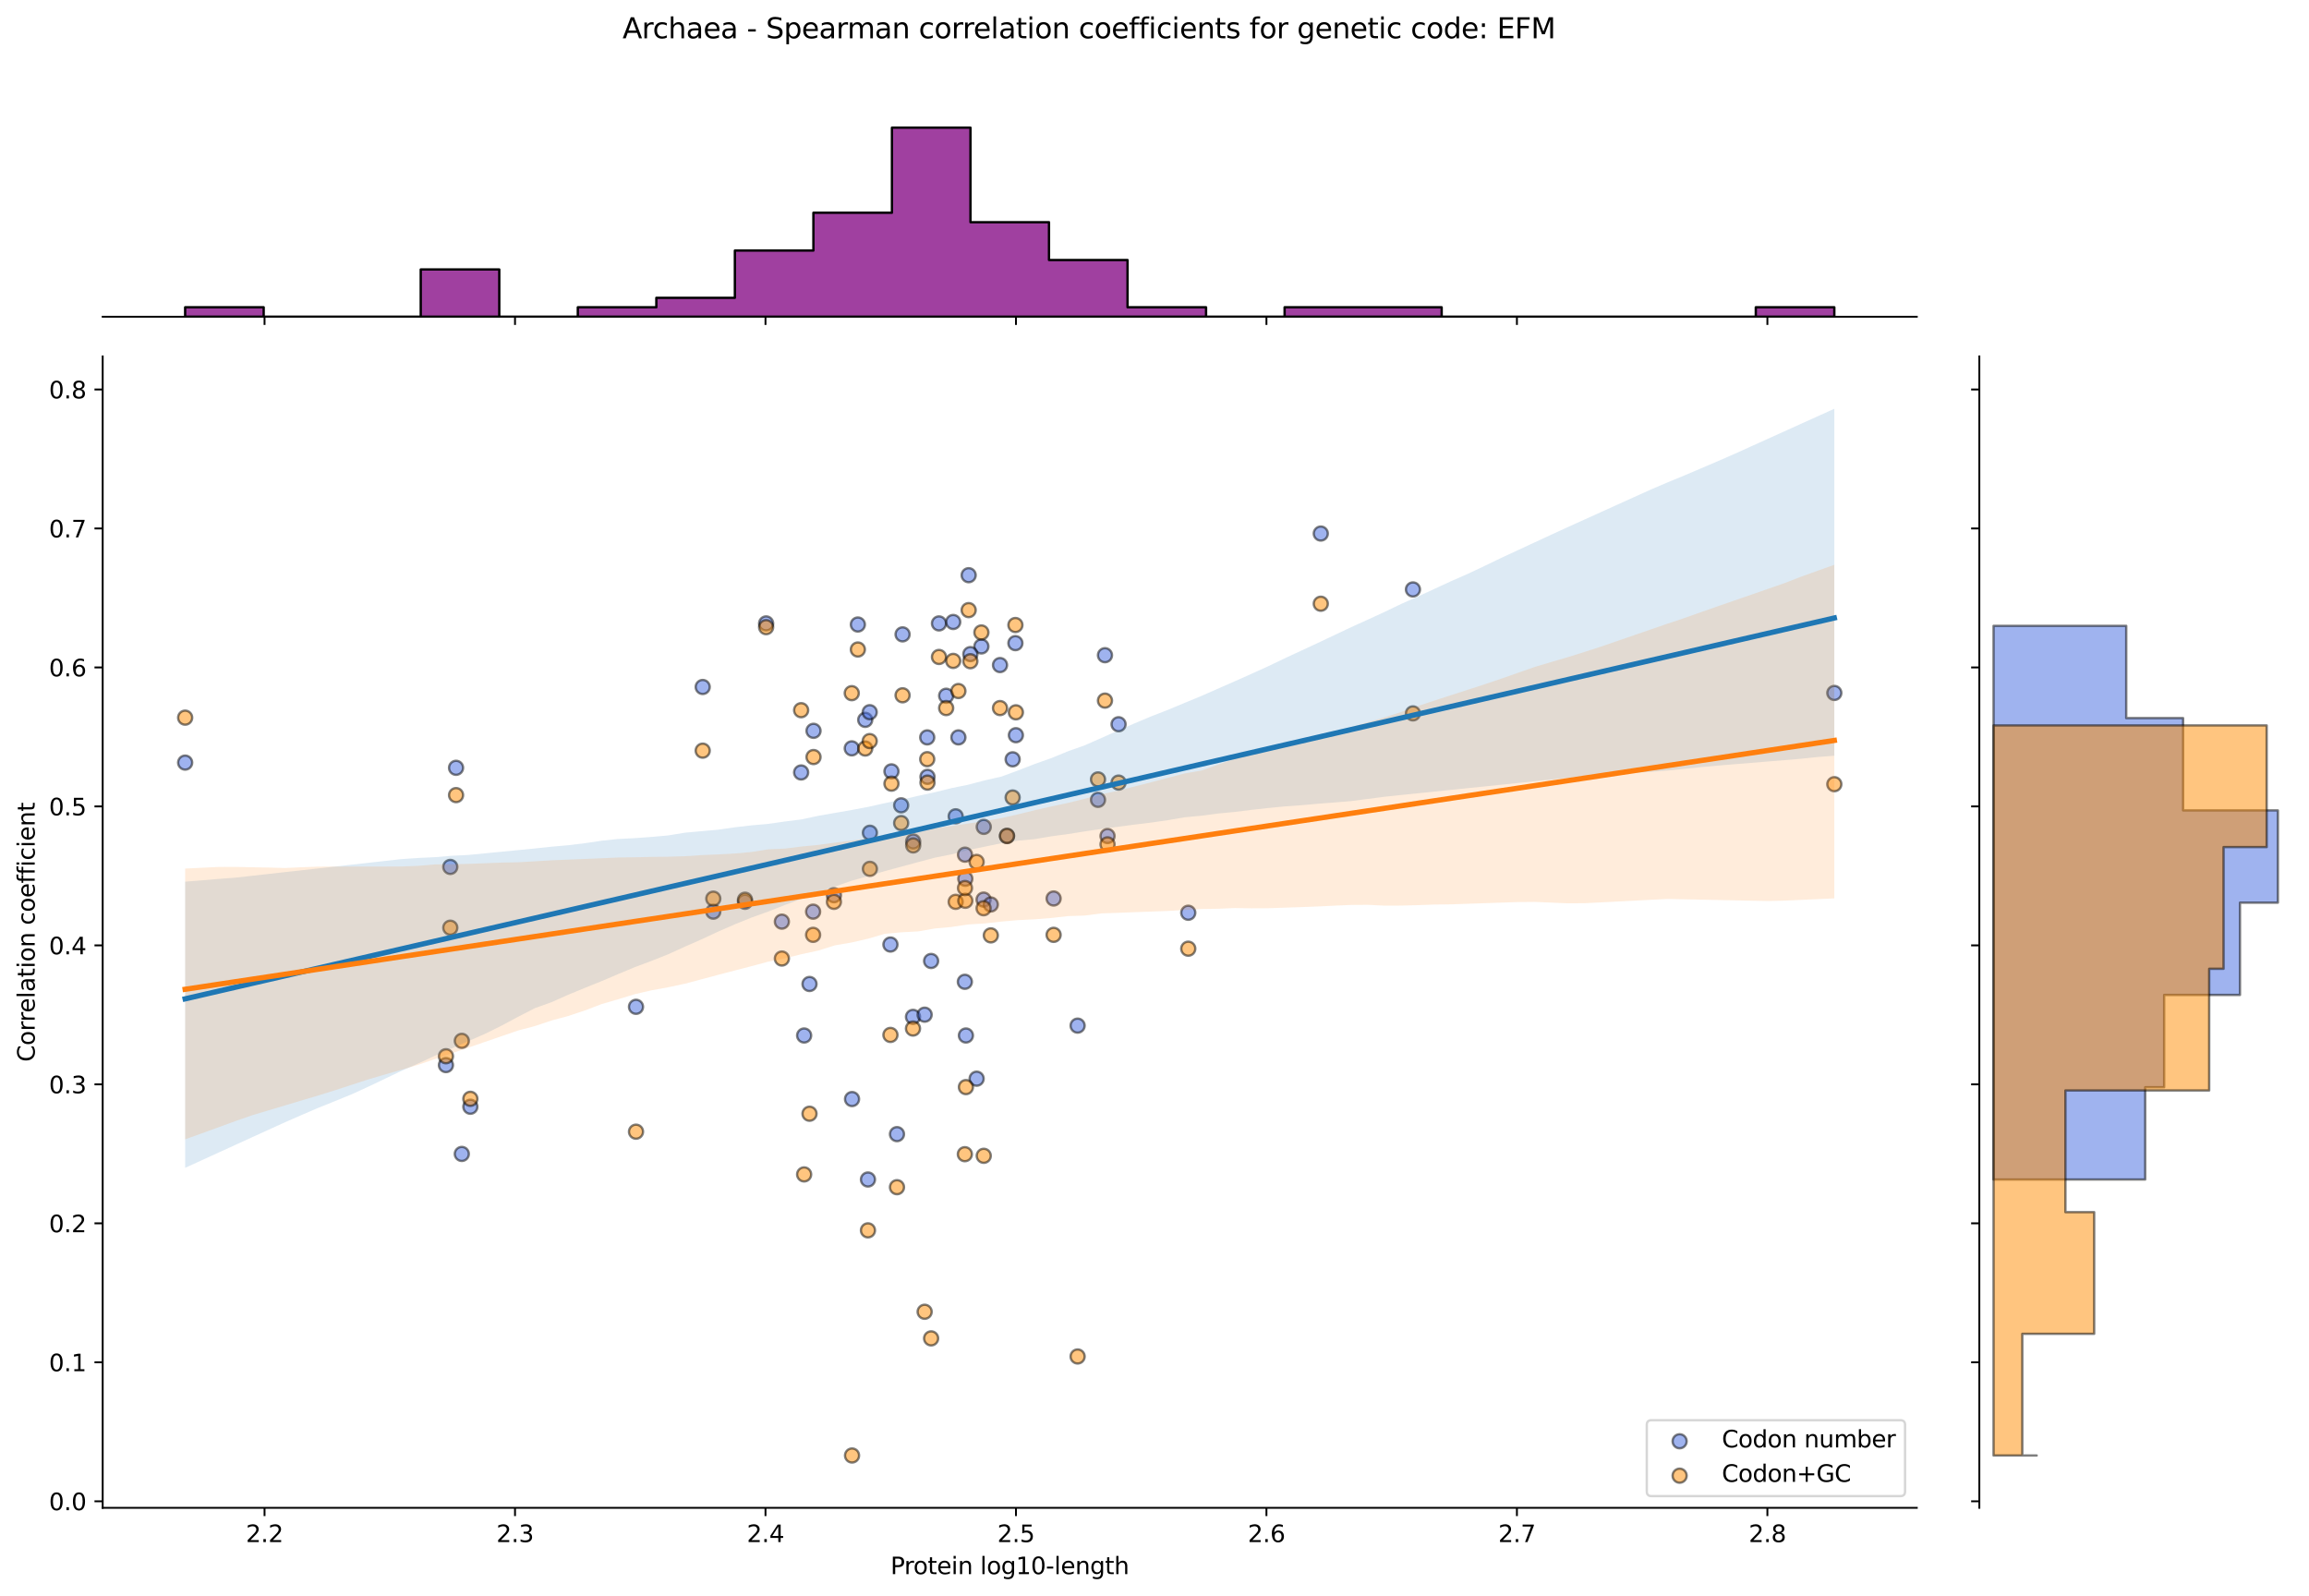 <?xml version="1.0" encoding="utf-8" standalone="no"?>
<!DOCTYPE svg PUBLIC "-//W3C//DTD SVG 1.1//EN"
  "http://www.w3.org/Graphics/SVG/1.1/DTD/svg11.dtd">
<svg xmlns:xlink="http://www.w3.org/1999/xlink" width="984.456pt" height="680.423pt" viewBox="0 0 984.456 680.423" xmlns="http://www.w3.org/2000/svg" version="1.1">
 <defs>
  <style type="text/css">*{stroke-linejoin: round; stroke-linecap: butt}</style>
 </defs>
 <g id="figure_1">
  <g id="patch_1">
   <path d="M 0 680.423 
L 984.456 680.423 
L 984.456 0 
L 0 0 
z
" style="fill: #ffffff"/>
  </g>
  <g id="axes_1">
   <g id="patch_2">
    <path d="M 43.781 642.867 
L 817.232 642.867 
L 817.232 151.966 
L 43.781 151.966 
z
" style="fill: #ffffff"/>
   </g>
   <g id="PathCollection_1">
    <defs>
     <path id="m1b3ec74e21" d="M 0 3 
C 0.796 3 1.559 2.684 2.121 2.121 
C 2.684 1.559 3 0.796 3 0 
C 3 -0.796 2.684 -1.559 2.121 -2.121 
C 1.559 -2.684 0.796 -3 0 -3 
C -0.796 -3 -1.559 -2.684 -2.121 -2.121 
C -2.684 -1.559 -3 -0.796 -3 0 
C -3 0.796 -2.684 1.559 -2.121 2.121 
C -1.559 2.684 -0.796 3 0 3 
z
" style="stroke: #000000; stroke-opacity: 0.5"/>
    </defs>
    <g clip-path="url(#p3ceffbad34)">
     <use xlink:href="#m1b3ec74e21" x="342.846" y="441.485" style="fill: #4169e1; fill-opacity: 0.5; stroke: #000000; stroke-opacity: 0.5"/>
     <use xlink:href="#m1b3ec74e21" x="368.895" y="306.913" style="fill: #4169e1; fill-opacity: 0.5; stroke: #000000; stroke-opacity: 0.5"/>
     <use xlink:href="#m1b3ec74e21" x="380.077" y="328.875" style="fill: #4169e1; fill-opacity: 0.5; stroke: #000000; stroke-opacity: 0.5"/>
     <use xlink:href="#m1b3ec74e21" x="379.645" y="402.703" style="fill: #4169e1; fill-opacity: 0.5; stroke: #000000; stroke-opacity: 0.5"/>
     <use xlink:href="#m1b3ec74e21" x="408.621" y="314.39" style="fill: #4169e1; fill-opacity: 0.5; stroke: #000000; stroke-opacity: 0.5"/>
     <use xlink:href="#m1b3ec74e21" x="317.634" y="384.479" style="fill: #4169e1; fill-opacity: 0.5; stroke: #000000; stroke-opacity: 0.5"/>
     <use xlink:href="#m1b3ec74e21" x="419.358" y="383.545" style="fill: #4169e1; fill-opacity: 0.5; stroke: #000000; stroke-opacity: 0.5"/>
     <use xlink:href="#m1b3ec74e21" x="389.341" y="358.78" style="fill: #4169e1; fill-opacity: 0.5; stroke: #000000; stroke-opacity: 0.5"/>
     <use xlink:href="#m1b3ec74e21" x="602.416" y="251.309" style="fill: #4169e1; fill-opacity: 0.5; stroke: #000000; stroke-opacity: 0.5"/>
     <use xlink:href="#m1b3ec74e21" x="196.892" y="491.981" style="fill: #4169e1; fill-opacity: 0.5; stroke: #000000; stroke-opacity: 0.5"/>
     <use xlink:href="#m1b3ec74e21" x="271.167" y="429.257" style="fill: #4169e1; fill-opacity: 0.5; stroke: #000000; stroke-opacity: 0.5"/>
     <use xlink:href="#m1b3ec74e21" x="432.925" y="274.205" style="fill: #4169e1; fill-opacity: 0.5; stroke: #000000; stroke-opacity: 0.5"/>
     <use xlink:href="#m1b3ec74e21" x="333.357" y="392.941" style="fill: #4169e1; fill-opacity: 0.5; stroke: #000000; stroke-opacity: 0.5"/>
     <use xlink:href="#m1b3ec74e21" x="363.273" y="468.587" style="fill: #4169e1; fill-opacity: 0.5; stroke: #000000; stroke-opacity: 0.5"/>
     <use xlink:href="#m1b3ec74e21" x="411.374" y="418.589" style="fill: #4169e1; fill-opacity: 0.5; stroke: #000000; stroke-opacity: 0.5"/>
     <use xlink:href="#m1b3ec74e21" x="365.755" y="266.262" style="fill: #4169e1; fill-opacity: 0.5; stroke: #000000; stroke-opacity: 0.5"/>
     <use xlink:href="#m1b3ec74e21" x="345.141" y="419.524" style="fill: #4169e1; fill-opacity: 0.5; stroke: #000000; stroke-opacity: 0.5"/>
     <use xlink:href="#m1b3ec74e21" x="476.909" y="308.783" style="fill: #4169e1; fill-opacity: 0.5; stroke: #000000; stroke-opacity: 0.5"/>
     <use xlink:href="#m1b3ec74e21" x="341.569" y="329.342" style="fill: #4169e1; fill-opacity: 0.5; stroke: #000000; stroke-opacity: 0.5"/>
     <use xlink:href="#m1b3ec74e21" x="382.434" y="483.539" style="fill: #4169e1; fill-opacity: 0.5; stroke: #000000; stroke-opacity: 0.5"/>
     <use xlink:href="#m1b3ec74e21" x="418.42" y="275.607" style="fill: #4169e1; fill-opacity: 0.5; stroke: #000000; stroke-opacity: 0.5"/>
     <use xlink:href="#m1b3ec74e21" x="384.82" y="270.467" style="fill: #4169e1; fill-opacity: 0.5; stroke: #000000; stroke-opacity: 0.5"/>
     <use xlink:href="#m1b3ec74e21" x="370.886" y="355.042" style="fill: #4169e1; fill-opacity: 0.5; stroke: #000000; stroke-opacity: 0.5"/>
     <use xlink:href="#m1b3ec74e21" x="389.261" y="433.542" style="fill: #4169e1; fill-opacity: 0.5; stroke: #000000; stroke-opacity: 0.5"/>
     <use xlink:href="#m1b3ec74e21" x="563.124" y="227.479" style="fill: #4169e1; fill-opacity: 0.5; stroke: #000000; stroke-opacity: 0.5"/>
     <use xlink:href="#m1b3ec74e21" x="395.439" y="331.211" style="fill: #4169e1; fill-opacity: 0.5; stroke: #000000; stroke-opacity: 0.5"/>
     <use xlink:href="#m1b3ec74e21" x="407.459" y="348.033" style="fill: #4169e1; fill-opacity: 0.5; stroke: #000000; stroke-opacity: 0.5"/>
     <use xlink:href="#m1b3ec74e21" x="194.444" y="327.354" style="fill: #4169e1; fill-opacity: 0.5; stroke: #000000; stroke-opacity: 0.5"/>
     <use xlink:href="#m1b3ec74e21" x="468.143" y="341.024" style="fill: #4169e1; fill-opacity: 0.5; stroke: #000000; stroke-opacity: 0.5"/>
     <use xlink:href="#m1b3ec74e21" x="370.81" y="303.643" style="fill: #4169e1; fill-opacity: 0.5; stroke: #000000; stroke-opacity: 0.5"/>
     <use xlink:href="#m1b3ec74e21" x="782.075" y="295.44" style="fill: #4169e1; fill-opacity: 0.5; stroke: #000000; stroke-opacity: 0.5"/>
     <use xlink:href="#m1b3ec74e21" x="78.938" y="325.137" style="fill: #4169e1; fill-opacity: 0.5; stroke: #000000; stroke-opacity: 0.5"/>
     <use xlink:href="#m1b3ec74e21" x="395.331" y="314.39" style="fill: #4169e1; fill-opacity: 0.5; stroke: #000000; stroke-opacity: 0.5"/>
     <use xlink:href="#m1b3ec74e21" x="411.825" y="441.485" style="fill: #4169e1; fill-opacity: 0.5; stroke: #000000; stroke-opacity: 0.5"/>
     <use xlink:href="#m1b3ec74e21" x="384.217" y="343.36" style="fill: #4169e1; fill-opacity: 0.5; stroke: #000000; stroke-opacity: 0.5"/>
     <use xlink:href="#m1b3ec74e21" x="431.75" y="323.735" style="fill: #4169e1; fill-opacity: 0.5; stroke: #000000; stroke-opacity: 0.5"/>
     <use xlink:href="#m1b3ec74e21" x="355.552" y="381.676" style="fill: #4169e1; fill-opacity: 0.5; stroke: #000000; stroke-opacity: 0.5"/>
     <use xlink:href="#m1b3ec74e21" x="433.131" y="313.455" style="fill: #4169e1; fill-opacity: 0.5; stroke: #000000; stroke-opacity: 0.5"/>
     <use xlink:href="#m1b3ec74e21" x="413.718" y="278.878" style="fill: #4169e1; fill-opacity: 0.5; stroke: #000000; stroke-opacity: 0.5"/>
     <use xlink:href="#m1b3ec74e21" x="191.984" y="369.617" style="fill: #4169e1; fill-opacity: 0.5; stroke: #000000; stroke-opacity: 0.5"/>
     <use xlink:href="#m1b3ec74e21" x="299.602" y="292.896" style="fill: #4169e1; fill-opacity: 0.5; stroke: #000000; stroke-opacity: 0.5"/>
     <use xlink:href="#m1b3ec74e21" x="304.114" y="388.685" style="fill: #4169e1; fill-opacity: 0.5; stroke: #000000; stroke-opacity: 0.5"/>
     <use xlink:href="#m1b3ec74e21" x="400.342" y="265.794" style="fill: #4169e1; fill-opacity: 0.5; stroke: #000000; stroke-opacity: 0.5"/>
     <use xlink:href="#m1b3ec74e21" x="396.987" y="409.711" style="fill: #4169e1; fill-opacity: 0.5; stroke: #000000; stroke-opacity: 0.5"/>
     <use xlink:href="#m1b3ec74e21" x="506.624" y="389.152" style="fill: #4169e1; fill-opacity: 0.5; stroke: #000000; stroke-opacity: 0.5"/>
     <use xlink:href="#m1b3ec74e21" x="411.57" y="374.667" style="fill: #4169e1; fill-opacity: 0.5; stroke: #000000; stroke-opacity: 0.5"/>
     <use xlink:href="#m1b3ec74e21" x="406.407" y="265.186" style="fill: #4169e1; fill-opacity: 0.5; stroke: #000000; stroke-opacity: 0.5"/>
     <use xlink:href="#m1b3ec74e21" x="449.215" y="383.077" style="fill: #4169e1; fill-opacity: 0.5; stroke: #000000; stroke-opacity: 0.5"/>
     <use xlink:href="#m1b3ec74e21" x="363.153" y="319.062" style="fill: #4169e1; fill-opacity: 0.5; stroke: #000000; stroke-opacity: 0.5"/>
     <use xlink:href="#m1b3ec74e21" x="346.85" y="311.586" style="fill: #4169e1; fill-opacity: 0.5; stroke: #000000; stroke-opacity: 0.5"/>
     <use xlink:href="#m1b3ec74e21" x="471.111" y="279.345" style="fill: #4169e1; fill-opacity: 0.5; stroke: #000000; stroke-opacity: 0.5"/>
     <use xlink:href="#m1b3ec74e21" x="411.431" y="364.387" style="fill: #4169e1; fill-opacity: 0.5; stroke: #000000; stroke-opacity: 0.5"/>
     <use xlink:href="#m1b3ec74e21" x="459.448" y="437.28" style="fill: #4169e1; fill-opacity: 0.5; stroke: #000000; stroke-opacity: 0.5"/>
     <use xlink:href="#m1b3ec74e21" x="200.539" y="471.858" style="fill: #4169e1; fill-opacity: 0.5; stroke: #000000; stroke-opacity: 0.5"/>
     <use xlink:href="#m1b3ec74e21" x="190.13" y="454.102" style="fill: #4169e1; fill-opacity: 0.5; stroke: #000000; stroke-opacity: 0.5"/>
     <use xlink:href="#m1b3ec74e21" x="472.205" y="356.443" style="fill: #4169e1; fill-opacity: 0.5; stroke: #000000; stroke-opacity: 0.5"/>
     <use xlink:href="#m1b3ec74e21" x="394.231" y="432.607" style="fill: #4169e1; fill-opacity: 0.5; stroke: #000000; stroke-opacity: 0.5"/>
     <use xlink:href="#m1b3ec74e21" x="419.429" y="352.54" style="fill: #4169e1; fill-opacity: 0.5; stroke: #000000; stroke-opacity: 0.5"/>
     <use xlink:href="#m1b3ec74e21" x="429.342" y="356.443" style="fill: #4169e1; fill-opacity: 0.5; stroke: #000000; stroke-opacity: 0.5"/>
     <use xlink:href="#m1b3ec74e21" x="426.364" y="283.55" style="fill: #4169e1; fill-opacity: 0.5; stroke: #000000; stroke-opacity: 0.5"/>
     <use xlink:href="#m1b3ec74e21" x="346.669" y="388.685" style="fill: #4169e1; fill-opacity: 0.5; stroke: #000000; stroke-opacity: 0.5"/>
     <use xlink:href="#m1b3ec74e21" x="422.44" y="385.624" style="fill: #4169e1; fill-opacity: 0.5; stroke: #000000; stroke-opacity: 0.5"/>
     <use xlink:href="#m1b3ec74e21" x="326.64" y="265.794" style="fill: #4169e1; fill-opacity: 0.5; stroke: #000000; stroke-opacity: 0.5"/>
     <use xlink:href="#m1b3ec74e21" x="403.4" y="296.634" style="fill: #4169e1; fill-opacity: 0.5; stroke: #000000; stroke-opacity: 0.5"/>
     <use xlink:href="#m1b3ec74e21" x="413" y="245.235" style="fill: #4169e1; fill-opacity: 0.5; stroke: #000000; stroke-opacity: 0.5"/>
     <use xlink:href="#m1b3ec74e21" x="370.06" y="502.881" style="fill: #4169e1; fill-opacity: 0.5; stroke: #000000; stroke-opacity: 0.5"/>
     <use xlink:href="#m1b3ec74e21" x="416.397" y="459.897" style="fill: #4169e1; fill-opacity: 0.5; stroke: #000000; stroke-opacity: 0.5"/>
    </g>
   </g>
   <g id="PathCollection_2">
    <defs>
     <path id="mb4e6b7bd39" d="M 0 3 
C 0.796 3 1.559 2.684 2.121 2.121 
C 2.684 1.559 3 0.796 3 0 
C 3 -0.796 2.684 -1.559 2.121 -2.121 
C 1.559 -2.684 0.796 -3 0 -3 
C -0.796 -3 -1.559 -2.684 -2.121 -2.121 
C -2.684 -1.559 -3 -0.796 -3 0 
C -3 0.796 -2.684 1.559 -2.121 2.121 
C -1.559 2.684 -0.796 3 0 3 
z
" style="stroke: #000000; stroke-opacity: 0.5"/>
    </defs>
    <g clip-path="url(#p3ceffbad34)">
     <use xlink:href="#mb4e6b7bd39" x="342.846" y="500.712" style="fill: #ff8c00; fill-opacity: 0.5; stroke: #000000; stroke-opacity: 0.5"/>
     <use xlink:href="#mb4e6b7bd39" x="368.895" y="319.135" style="fill: #ff8c00; fill-opacity: 0.5; stroke: #000000; stroke-opacity: 0.5"/>
     <use xlink:href="#mb4e6b7bd39" x="380.077" y="334.115" style="fill: #ff8c00; fill-opacity: 0.5; stroke: #000000; stroke-opacity: 0.5"/>
     <use xlink:href="#mb4e6b7bd39" x="379.645" y="441.246" style="fill: #ff8c00; fill-opacity: 0.5; stroke: #000000; stroke-opacity: 0.5"/>
     <use xlink:href="#mb4e6b7bd39" x="408.621" y="294.622" style="fill: #ff8c00; fill-opacity: 0.5; stroke: #000000; stroke-opacity: 0.5"/>
     <use xlink:href="#mb4e6b7bd39" x="317.634" y="383.595" style="fill: #ff8c00; fill-opacity: 0.5; stroke: #000000; stroke-opacity: 0.5"/>
     <use xlink:href="#mb4e6b7bd39" x="419.358" y="387.227" style="fill: #ff8c00; fill-opacity: 0.5; stroke: #000000; stroke-opacity: 0.5"/>
     <use xlink:href="#mb4e6b7bd39" x="389.341" y="360.444" style="fill: #ff8c00; fill-opacity: 0.5; stroke: #000000; stroke-opacity: 0.5"/>
     <use xlink:href="#mb4e6b7bd39" x="602.416" y="304.155" style="fill: #ff8c00; fill-opacity: 0.5; stroke: #000000; stroke-opacity: 0.5"/>
     <use xlink:href="#mb4e6b7bd39" x="196.892" y="443.763" style="fill: #ff8c00; fill-opacity: 0.5; stroke: #000000; stroke-opacity: 0.5"/>
     <use xlink:href="#mb4e6b7bd39" x="271.167" y="482.495" style="fill: #ff8c00; fill-opacity: 0.5; stroke: #000000; stroke-opacity: 0.5"/>
     <use xlink:href="#mb4e6b7bd39" x="432.925" y="266.478" style="fill: #ff8c00; fill-opacity: 0.5; stroke: #000000; stroke-opacity: 0.5"/>
     <use xlink:href="#mb4e6b7bd39" x="333.357" y="408.667" style="fill: #ff8c00; fill-opacity: 0.5; stroke: #000000; stroke-opacity: 0.5"/>
     <use xlink:href="#mb4e6b7bd39" x="363.273" y="620.553" style="fill: #ff8c00; fill-opacity: 0.5; stroke: #000000; stroke-opacity: 0.5"/>
     <use xlink:href="#mb4e6b7bd39" x="411.374" y="492.087" style="fill: #ff8c00; fill-opacity: 0.5; stroke: #000000; stroke-opacity: 0.5"/>
     <use xlink:href="#mb4e6b7bd39" x="365.755" y="276.919" style="fill: #ff8c00; fill-opacity: 0.5; stroke: #000000; stroke-opacity: 0.5"/>
     <use xlink:href="#mb4e6b7bd39" x="345.141" y="474.838" style="fill: #ff8c00; fill-opacity: 0.5; stroke: #000000; stroke-opacity: 0.5"/>
     <use xlink:href="#mb4e6b7bd39" x="476.909" y="333.661" style="fill: #ff8c00; fill-opacity: 0.5; stroke: #000000; stroke-opacity: 0.5"/>
     <use xlink:href="#mb4e6b7bd39" x="341.569" y="302.793" style="fill: #ff8c00; fill-opacity: 0.5; stroke: #000000; stroke-opacity: 0.5"/>
     <use xlink:href="#mb4e6b7bd39" x="382.434" y="506.16" style="fill: #ff8c00; fill-opacity: 0.5; stroke: #000000; stroke-opacity: 0.5"/>
     <use xlink:href="#mb4e6b7bd39" x="418.42" y="269.656" style="fill: #ff8c00; fill-opacity: 0.5; stroke: #000000; stroke-opacity: 0.5"/>
     <use xlink:href="#mb4e6b7bd39" x="384.82" y="296.438" style="fill: #ff8c00; fill-opacity: 0.5; stroke: #000000; stroke-opacity: 0.5"/>
     <use xlink:href="#mb4e6b7bd39" x="370.886" y="370.431" style="fill: #ff8c00; fill-opacity: 0.5; stroke: #000000; stroke-opacity: 0.5"/>
     <use xlink:href="#mb4e6b7bd39" x="389.261" y="438.522" style="fill: #ff8c00; fill-opacity: 0.5; stroke: #000000; stroke-opacity: 0.5"/>
     <use xlink:href="#mb4e6b7bd39" x="563.124" y="257.399" style="fill: #ff8c00; fill-opacity: 0.5; stroke: #000000; stroke-opacity: 0.5"/>
     <use xlink:href="#mb4e6b7bd39" x="395.439" y="333.661" style="fill: #ff8c00; fill-opacity: 0.5; stroke: #000000; stroke-opacity: 0.5"/>
     <use xlink:href="#mb4e6b7bd39" x="407.459" y="384.503" style="fill: #ff8c00; fill-opacity: 0.5; stroke: #000000; stroke-opacity: 0.5"/>
     <use xlink:href="#mb4e6b7bd39" x="194.444" y="338.996" style="fill: #ff8c00; fill-opacity: 0.5; stroke: #000000; stroke-opacity: 0.5"/>
     <use xlink:href="#mb4e6b7bd39" x="468.143" y="332.3" style="fill: #ff8c00; fill-opacity: 0.5; stroke: #000000; stroke-opacity: 0.5"/>
     <use xlink:href="#mb4e6b7bd39" x="370.81" y="315.958" style="fill: #ff8c00; fill-opacity: 0.5; stroke: #000000; stroke-opacity: 0.5"/>
     <use xlink:href="#mb4e6b7bd39" x="782.075" y="334.339" style="fill: #ff8c00; fill-opacity: 0.5; stroke: #000000; stroke-opacity: 0.5"/>
     <use xlink:href="#mb4e6b7bd39" x="78.938" y="305.971" style="fill: #ff8c00; fill-opacity: 0.5; stroke: #000000; stroke-opacity: 0.5"/>
     <use xlink:href="#mb4e6b7bd39" x="395.331" y="323.675" style="fill: #ff8c00; fill-opacity: 0.5; stroke: #000000; stroke-opacity: 0.5"/>
     <use xlink:href="#mb4e6b7bd39" x="411.825" y="463.489" style="fill: #ff8c00; fill-opacity: 0.5; stroke: #000000; stroke-opacity: 0.5"/>
     <use xlink:href="#mb4e6b7bd39" x="384.217" y="350.911" style="fill: #ff8c00; fill-opacity: 0.5; stroke: #000000; stroke-opacity: 0.5"/>
     <use xlink:href="#mb4e6b7bd39" x="431.75" y="340.017" style="fill: #ff8c00; fill-opacity: 0.5; stroke: #000000; stroke-opacity: 0.5"/>
     <use xlink:href="#mb4e6b7bd39" x="355.552" y="384.503" style="fill: #ff8c00; fill-opacity: 0.5; stroke: #000000; stroke-opacity: 0.5"/>
     <use xlink:href="#mb4e6b7bd39" x="433.131" y="303.701" style="fill: #ff8c00; fill-opacity: 0.5; stroke: #000000; stroke-opacity: 0.5"/>
     <use xlink:href="#mb4e6b7bd39" x="413.718" y="281.912" style="fill: #ff8c00; fill-opacity: 0.5; stroke: #000000; stroke-opacity: 0.5"/>
     <use xlink:href="#mb4e6b7bd39" x="191.984" y="395.526" style="fill: #ff8c00; fill-opacity: 0.5; stroke: #000000; stroke-opacity: 0.5"/>
     <use xlink:href="#mb4e6b7bd39" x="299.602" y="320.043" style="fill: #ff8c00; fill-opacity: 0.5; stroke: #000000; stroke-opacity: 0.5"/>
     <use xlink:href="#mb4e6b7bd39" x="304.114" y="383.141" style="fill: #ff8c00; fill-opacity: 0.5; stroke: #000000; stroke-opacity: 0.5"/>
     <use xlink:href="#mb4e6b7bd39" x="400.342" y="280.096" style="fill: #ff8c00; fill-opacity: 0.5; stroke: #000000; stroke-opacity: 0.5"/>
     <use xlink:href="#mb4e6b7bd39" x="396.987" y="570.619" style="fill: #ff8c00; fill-opacity: 0.5; stroke: #000000; stroke-opacity: 0.5"/>
     <use xlink:href="#mb4e6b7bd39" x="506.624" y="404.476" style="fill: #ff8c00; fill-opacity: 0.5; stroke: #000000; stroke-opacity: 0.5"/>
     <use xlink:href="#mb4e6b7bd39" x="411.57" y="384.049" style="fill: #ff8c00; fill-opacity: 0.5; stroke: #000000; stroke-opacity: 0.5"/>
     <use xlink:href="#mb4e6b7bd39" x="406.407" y="281.777" style="fill: #ff8c00; fill-opacity: 0.5; stroke: #000000; stroke-opacity: 0.5"/>
     <use xlink:href="#mb4e6b7bd39" x="449.215" y="398.575" style="fill: #ff8c00; fill-opacity: 0.5; stroke: #000000; stroke-opacity: 0.5"/>
     <use xlink:href="#mb4e6b7bd39" x="363.153" y="295.53" style="fill: #ff8c00; fill-opacity: 0.5; stroke: #000000; stroke-opacity: 0.5"/>
     <use xlink:href="#mb4e6b7bd39" x="346.85" y="322.767" style="fill: #ff8c00; fill-opacity: 0.5; stroke: #000000; stroke-opacity: 0.5"/>
     <use xlink:href="#mb4e6b7bd39" x="471.111" y="298.708" style="fill: #ff8c00; fill-opacity: 0.5; stroke: #000000; stroke-opacity: 0.5"/>
     <use xlink:href="#mb4e6b7bd39" x="411.431" y="378.602" style="fill: #ff8c00; fill-opacity: 0.5; stroke: #000000; stroke-opacity: 0.5"/>
     <use xlink:href="#mb4e6b7bd39" x="459.448" y="578.336" style="fill: #ff8c00; fill-opacity: 0.5; stroke: #000000; stroke-opacity: 0.5"/>
     <use xlink:href="#mb4e6b7bd39" x="200.539" y="468.482" style="fill: #ff8c00; fill-opacity: 0.5; stroke: #000000; stroke-opacity: 0.5"/>
     <use xlink:href="#mb4e6b7bd39" x="190.13" y="450.325" style="fill: #ff8c00; fill-opacity: 0.5; stroke: #000000; stroke-opacity: 0.5"/>
     <use xlink:href="#mb4e6b7bd39" x="472.205" y="359.99" style="fill: #ff8c00; fill-opacity: 0.5; stroke: #000000; stroke-opacity: 0.5"/>
     <use xlink:href="#mb4e6b7bd39" x="394.231" y="559.271" style="fill: #ff8c00; fill-opacity: 0.5; stroke: #000000; stroke-opacity: 0.5"/>
     <use xlink:href="#mb4e6b7bd39" x="419.429" y="492.779" style="fill: #ff8c00; fill-opacity: 0.5; stroke: #000000; stroke-opacity: 0.5"/>
     <use xlink:href="#mb4e6b7bd39" x="429.342" y="356.359" style="fill: #ff8c00; fill-opacity: 0.5; stroke: #000000; stroke-opacity: 0.5"/>
     <use xlink:href="#mb4e6b7bd39" x="426.364" y="301.885" style="fill: #ff8c00; fill-opacity: 0.5; stroke: #000000; stroke-opacity: 0.5"/>
     <use xlink:href="#mb4e6b7bd39" x="346.669" y="398.575" style="fill: #ff8c00; fill-opacity: 0.5; stroke: #000000; stroke-opacity: 0.5"/>
     <use xlink:href="#mb4e6b7bd39" x="422.44" y="398.801" style="fill: #ff8c00; fill-opacity: 0.5; stroke: #000000; stroke-opacity: 0.5"/>
     <use xlink:href="#mb4e6b7bd39" x="326.64" y="267.386" style="fill: #ff8c00; fill-opacity: 0.5; stroke: #000000; stroke-opacity: 0.5"/>
     <use xlink:href="#mb4e6b7bd39" x="403.4" y="301.885" style="fill: #ff8c00; fill-opacity: 0.5; stroke: #000000; stroke-opacity: 0.5"/>
     <use xlink:href="#mb4e6b7bd39" x="413" y="260.123" style="fill: #ff8c00; fill-opacity: 0.5; stroke: #000000; stroke-opacity: 0.5"/>
     <use xlink:href="#mb4e6b7bd39" x="370.06" y="524.563" style="fill: #ff8c00; fill-opacity: 0.5; stroke: #000000; stroke-opacity: 0.5"/>
     <use xlink:href="#mb4e6b7bd39" x="416.397" y="367.485" style="fill: #ff8c00; fill-opacity: 0.5; stroke: #000000; stroke-opacity: 0.5"/>
    </g>
   </g>
   <g id="PolyCollection_1">
    <path d="M 78.938 375.893 
L 78.938 497.911 
L 86.04 494.666 
L 93.143 491.421 
L 100.245 488.176 
L 107.348 484.931 
L 114.45 481.689 
L 121.552 478.458 
L 128.655 475.354 
L 135.757 472.298 
L 142.86 469.446 
L 149.962 466.545 
L 157.064 463.297 
L 164.167 459.905 
L 171.269 456.515 
L 178.372 453.391 
L 185.474 450.085 
L 192.576 446.984 
L 199.679 443.882 
L 206.781 440.781 
L 213.884 437.262 
L 220.986 433.458 
L 228.088 429.813 
L 235.191 427.256 
L 242.293 424.095 
L 249.396 421.169 
L 256.498 418.308 
L 263.6 415.283 
L 270.703 412.317 
L 277.805 409.664 
L 284.908 406.854 
L 292.01 403.602 
L 299.112 400.496 
L 306.215 397.177 
L 313.317 394.078 
L 320.419 391.201 
L 327.522 388.647 
L 334.624 385.849 
L 341.727 383.199 
L 348.829 380.63 
L 355.931 377.994 
L 363.034 375.521 
L 370.136 373.539 
L 377.239 371.403 
L 384.341 369.489 
L 391.443 367.57 
L 398.546 365.676 
L 405.648 364.264 
L 412.751 362.432 
L 419.853 360.983 
L 426.955 359.509 
L 434.058 358.409 
L 441.16 357.765 
L 448.263 356.557 
L 455.365 355.604 
L 462.467 354.47 
L 469.57 353.442 
L 476.672 352.501 
L 483.775 351.563 
L 490.877 350.695 
L 497.979 349.674 
L 505.082 348.458 
L 512.184 347.785 
L 519.287 346.85 
L 526.389 346.181 
L 533.491 345.3 
L 540.594 344.514 
L 547.696 343.816 
L 554.799 343.313 
L 561.901 342.681 
L 569.003 342.134 
L 576.106 341.548 
L 583.208 340.619 
L 590.31 339.691 
L 597.413 338.948 
L 604.515 338.222 
L 611.618 337.495 
L 618.72 336.763 
L 625.822 336.032 
L 632.925 335.301 
L 640.027 334.57 
L 647.13 333.838 
L 654.232 333.107 
L 661.334 332.376 
L 668.437 331.644 
L 675.539 331.05 
L 682.642 330.468 
L 689.744 329.966 
L 696.846 329.513 
L 703.949 329.059 
L 711.051 328.527 
L 718.154 327.798 
L 725.256 327.069 
L 732.358 326.417 
L 739.461 325.835 
L 746.563 325.252 
L 753.666 324.67 
L 760.768 324.088 
L 767.87 323.495 
L 774.973 322.754 
L 782.075 322.21 
L 782.075 174.279 
L 782.075 174.279 
L 774.973 177.489 
L 767.87 180.699 
L 760.768 183.908 
L 753.666 187.118 
L 746.563 190.331 
L 739.461 193.545 
L 732.358 196.65 
L 725.256 199.675 
L 718.154 202.702 
L 711.051 205.631 
L 703.949 208.671 
L 696.846 211.877 
L 689.744 215.092 
L 682.642 218.307 
L 675.539 221.521 
L 668.437 224.736 
L 661.334 227.993 
L 654.232 231.286 
L 647.13 234.58 
L 640.027 237.874 
L 632.925 241.305 
L 625.822 244.653 
L 618.72 247.769 
L 611.618 251.052 
L 604.515 254.344 
L 597.413 257.487 
L 590.31 260.901 
L 583.208 264.166 
L 576.106 267.381 
L 569.003 270.745 
L 561.901 274.11 
L 554.799 277.403 
L 547.696 280.704 
L 540.594 284.105 
L 533.491 287.322 
L 526.389 290.488 
L 519.287 293.61 
L 512.184 296.731 
L 505.082 299.667 
L 497.979 302.634 
L 490.877 305.393 
L 483.775 308.374 
L 476.672 311.476 
L 469.57 314.641 
L 462.467 317.773 
L 455.365 320.29 
L 448.263 323.213 
L 441.16 325.72 
L 434.058 328.486 
L 426.955 331.103 
L 419.853 332.709 
L 412.751 334.573 
L 405.648 336.024 
L 398.546 337.787 
L 391.443 339.308 
L 384.341 340.975 
L 377.239 342.43 
L 370.136 344.017 
L 363.034 345.355 
L 355.931 346.594 
L 348.829 347.831 
L 341.727 349.356 
L 334.624 350.249 
L 327.522 351.267 
L 320.419 351.893 
L 313.317 352.713 
L 306.215 353.744 
L 299.112 354.369 
L 292.01 355.021 
L 284.908 356.183 
L 277.805 356.823 
L 270.703 357.342 
L 263.6 357.697 
L 256.498 358.444 
L 249.396 359.498 
L 242.293 360.366 
L 235.191 360.984 
L 228.088 361.745 
L 220.986 362.442 
L 213.884 363.131 
L 206.781 363.82 
L 199.679 364.509 
L 192.576 364.864 
L 185.474 365.457 
L 178.372 365.786 
L 171.269 366.27 
L 164.167 367.061 
L 157.064 367.859 
L 149.962 368.653 
L 142.86 369.445 
L 135.757 370.243 
L 128.655 371.039 
L 121.552 371.819 
L 114.45 372.616 
L 107.348 373.412 
L 100.245 374.199 
L 93.143 374.729 
L 86.04 375.333 
L 78.938 375.893 
z
" clip-path="url(#p3ceffbad34)" style="fill: #1f77b4; fill-opacity: 0.15"/>
   </g>
   <g id="PolyCollection_2">
    <path d="M 78.938 370.314 
L 78.938 485.743 
L 86.04 483.209 
L 93.143 480.614 
L 100.245 478.019 
L 107.348 475.534 
L 114.45 473.409 
L 121.552 471.284 
L 128.655 469.155 
L 135.757 467.034 
L 142.86 464.823 
L 149.962 462.504 
L 157.064 460.182 
L 164.167 458.107 
L 171.269 456.062 
L 178.372 453.942 
L 185.474 451.514 
L 192.576 449.087 
L 199.679 446.648 
L 206.781 444.208 
L 213.884 441.768 
L 220.986 439.328 
L 228.088 437.459 
L 235.191 435.079 
L 242.293 433.174 
L 249.396 430.805 
L 256.498 428.094 
L 263.6 426.028 
L 270.703 423.85 
L 277.805 422.215 
L 284.908 420.926 
L 292.01 419.405 
L 299.112 417.518 
L 306.215 415.612 
L 313.317 413.762 
L 320.419 411.923 
L 327.522 410.003 
L 334.624 408.575 
L 341.727 406.817 
L 348.829 405.287 
L 355.931 403.063 
L 363.034 401.843 
L 370.136 400.204 
L 377.239 398.132 
L 384.341 397.489 
L 391.443 397.101 
L 398.546 395.868 
L 405.648 395.215 
L 412.751 394.15 
L 419.853 393.718 
L 426.955 392.91 
L 434.058 392.294 
L 441.16 391.946 
L 448.263 391.378 
L 455.365 390.577 
L 462.467 390.348 
L 469.57 389.433 
L 476.672 389.188 
L 483.775 388.905 
L 490.877 388.649 
L 497.979 388.39 
L 505.082 387.976 
L 512.184 387.556 
L 519.287 387.455 
L 526.389 387.143 
L 533.491 387.261 
L 540.594 387.226 
L 547.696 386.987 
L 554.799 386.743 
L 561.901 386.471 
L 569.003 386.125 
L 576.106 385.822 
L 583.208 385.775 
L 590.31 386.123 
L 597.413 386.101 
L 604.515 385.907 
L 611.618 385.653 
L 618.72 385.569 
L 625.822 385.324 
L 632.925 385.079 
L 640.027 384.834 
L 647.13 384.589 
L 654.232 384.526 
L 661.334 384.829 
L 668.437 385.132 
L 675.539 385.09 
L 682.642 384.727 
L 689.744 384.363 
L 696.846 383.995 
L 703.949 383.622 
L 711.051 383.274 
L 718.154 383.425 
L 725.256 383.571 
L 732.358 383.717 
L 739.461 383.863 
L 746.563 384.009 
L 753.666 384.154 
L 760.768 383.989 
L 767.87 383.668 
L 774.973 383.347 
L 782.075 383.026 
L 782.075 240.807 
L 782.075 240.807 
L 774.973 243.334 
L 767.87 245.884 
L 760.768 248.634 
L 753.666 251.119 
L 746.563 253.578 
L 739.461 256.038 
L 732.358 258.498 
L 725.256 260.985 
L 718.154 263.504 
L 711.051 265.873 
L 703.949 268.322 
L 696.846 270.771 
L 689.744 273.22 
L 682.642 275.664 
L 675.539 277.967 
L 668.437 280.19 
L 661.334 282.266 
L 654.232 284.39 
L 647.13 286.878 
L 640.027 289.367 
L 632.925 291.772 
L 625.822 294.076 
L 618.72 296.369 
L 611.618 298.673 
L 604.515 301.037 
L 597.413 303.563 
L 590.31 305.84 
L 583.208 307.887 
L 576.106 309.925 
L 569.003 311.866 
L 561.901 313.773 
L 554.799 315.51 
L 547.696 317.441 
L 540.594 319.672 
L 533.491 321.804 
L 526.389 323.516 
L 519.287 326.013 
L 512.184 328.529 
L 505.082 329.757 
L 497.979 331.628 
L 490.877 333.49 
L 483.775 335.302 
L 476.672 337.102 
L 469.57 338.681 
L 462.467 340.553 
L 455.365 342.317 
L 448.263 343.827 
L 441.16 345.436 
L 434.058 347.188 
L 426.955 348.786 
L 419.853 350.107 
L 412.751 351.107 
L 405.648 352.16 
L 398.546 353.086 
L 391.443 354.148 
L 384.341 355.203 
L 377.239 356.283 
L 370.136 357.336 
L 363.034 358.405 
L 355.931 359.269 
L 348.829 360.231 
L 341.727 360.919 
L 334.624 361.805 
L 327.522 362.114 
L 320.419 363.245 
L 313.317 363.895 
L 306.215 364.284 
L 299.112 364.578 
L 292.01 365.047 
L 284.908 365.261 
L 277.805 365.338 
L 270.703 365.505 
L 263.6 365.591 
L 256.498 365.924 
L 249.396 366.209 
L 242.293 366.497 
L 235.191 366.793 
L 228.088 367.216 
L 220.986 367.628 
L 213.884 367.767 
L 206.781 368.043 
L 199.679 368.319 
L 192.576 368.464 
L 185.474 368.538 
L 178.372 369.151 
L 171.269 369.429 
L 164.167 369.464 
L 157.064 369.462 
L 149.962 369.468 
L 142.86 369.474 
L 135.757 369.489 
L 128.655 369.741 
L 121.552 370.077 
L 114.45 369.875 
L 107.348 369.755 
L 100.245 369.601 
L 93.143 369.627 
L 86.04 369.969 
L 78.938 370.314 
z
" clip-path="url(#p3ceffbad34)" style="fill: #ff7f0e; fill-opacity: 0.15"/>
   </g>
   <g id="matplotlib.axis_1">
    <g id="xtick_1">
     <g id="line2d_1">
      <defs>
       <path id="mefba910ca4" d="M 0 0 
L 0 3.5 
" style="stroke: #000000; stroke-width: 0.8"/>
      </defs>
      <g>
       <use xlink:href="#mefba910ca4" x="112.79" y="642.867" style="stroke: #000000; stroke-width: 0.8"/>
      </g>
     </g>
     <g id="text_1">
      <!-- 2.2 -->
      <g transform="translate(104.838 657.465) scale(0.1 -0.1)">
       <defs>
        <path id="DejaVuSans-32" d="M 1228 531 
L 3431 531 
L 3431 0 
L 469 0 
L 469 531 
Q 828 903 1448 1529 
Q 2069 2156 2228 2338 
Q 2531 2678 2651 2914 
Q 2772 3150 2772 3378 
Q 2772 3750 2511 3984 
Q 2250 4219 1831 4219 
Q 1534 4219 1204 4116 
Q 875 4013 500 3803 
L 500 4441 
Q 881 4594 1212 4672 
Q 1544 4750 1819 4750 
Q 2544 4750 2975 4387 
Q 3406 4025 3406 3419 
Q 3406 3131 3298 2873 
Q 3191 2616 2906 2266 
Q 2828 2175 2409 1742 
Q 1991 1309 1228 531 
z
" transform="scale(0.016)"/>
        <path id="DejaVuSans-2e" d="M 684 794 
L 1344 794 
L 1344 0 
L 684 0 
L 684 794 
z
" transform="scale(0.016)"/>
       </defs>
       <use xlink:href="#DejaVuSans-32"/>
       <use xlink:href="#DejaVuSans-2e" x="63.623"/>
       <use xlink:href="#DejaVuSans-32" x="95.41"/>
      </g>
     </g>
    </g>
    <g id="xtick_2">
     <g id="line2d_2">
      <g>
       <use xlink:href="#mefba910ca4" x="219.581" y="642.867" style="stroke: #000000; stroke-width: 0.8"/>
      </g>
     </g>
     <g id="text_2">
      <!-- 2.3 -->
      <g transform="translate(211.63 657.465) scale(0.1 -0.1)">
       <defs>
        <path id="DejaVuSans-33" d="M 2597 2516 
Q 3050 2419 3304 2112 
Q 3559 1806 3559 1356 
Q 3559 666 3084 287 
Q 2609 -91 1734 -91 
Q 1441 -91 1130 -33 
Q 819 25 488 141 
L 488 750 
Q 750 597 1062 519 
Q 1375 441 1716 441 
Q 2309 441 2620 675 
Q 2931 909 2931 1356 
Q 2931 1769 2642 2001 
Q 2353 2234 1838 2234 
L 1294 2234 
L 1294 2753 
L 1863 2753 
Q 2328 2753 2575 2939 
Q 2822 3125 2822 3475 
Q 2822 3834 2567 4026 
Q 2313 4219 1838 4219 
Q 1578 4219 1281 4162 
Q 984 4106 628 3988 
L 628 4550 
Q 988 4650 1302 4700 
Q 1616 4750 1894 4750 
Q 2613 4750 3031 4423 
Q 3450 4097 3450 3541 
Q 3450 3153 3228 2886 
Q 3006 2619 2597 2516 
z
" transform="scale(0.016)"/>
       </defs>
       <use xlink:href="#DejaVuSans-32"/>
       <use xlink:href="#DejaVuSans-2e" x="63.623"/>
       <use xlink:href="#DejaVuSans-33" x="95.41"/>
      </g>
     </g>
    </g>
    <g id="xtick_3">
     <g id="line2d_3">
      <g>
       <use xlink:href="#mefba910ca4" x="326.373" y="642.867" style="stroke: #000000; stroke-width: 0.8"/>
      </g>
     </g>
     <g id="text_3">
      <!-- 2.4 -->
      <g transform="translate(318.421 657.465) scale(0.1 -0.1)">
       <defs>
        <path id="DejaVuSans-34" d="M 2419 4116 
L 825 1625 
L 2419 1625 
L 2419 4116 
z
M 2253 4666 
L 3047 4666 
L 3047 1625 
L 3713 1625 
L 3713 1100 
L 3047 1100 
L 3047 0 
L 2419 0 
L 2419 1100 
L 313 1100 
L 313 1709 
L 2253 4666 
z
" transform="scale(0.016)"/>
       </defs>
       <use xlink:href="#DejaVuSans-32"/>
       <use xlink:href="#DejaVuSans-2e" x="63.623"/>
       <use xlink:href="#DejaVuSans-34" x="95.41"/>
      </g>
     </g>
    </g>
    <g id="xtick_4">
     <g id="line2d_4">
      <g>
       <use xlink:href="#mefba910ca4" x="433.164" y="642.867" style="stroke: #000000; stroke-width: 0.8"/>
      </g>
     </g>
     <g id="text_4">
      <!-- 2.5 -->
      <g transform="translate(425.212 657.465) scale(0.1 -0.1)">
       <defs>
        <path id="DejaVuSans-35" d="M 691 4666 
L 3169 4666 
L 3169 4134 
L 1269 4134 
L 1269 2991 
Q 1406 3038 1543 3061 
Q 1681 3084 1819 3084 
Q 2600 3084 3056 2656 
Q 3513 2228 3513 1497 
Q 3513 744 3044 326 
Q 2575 -91 1722 -91 
Q 1428 -91 1123 -41 
Q 819 9 494 109 
L 494 744 
Q 775 591 1075 516 
Q 1375 441 1709 441 
Q 2250 441 2565 725 
Q 2881 1009 2881 1497 
Q 2881 1984 2565 2268 
Q 2250 2553 1709 2553 
Q 1456 2553 1204 2497 
Q 953 2441 691 2322 
L 691 4666 
z
" transform="scale(0.016)"/>
       </defs>
       <use xlink:href="#DejaVuSans-32"/>
       <use xlink:href="#DejaVuSans-2e" x="63.623"/>
       <use xlink:href="#DejaVuSans-35" x="95.41"/>
      </g>
     </g>
    </g>
    <g id="xtick_5">
     <g id="line2d_5">
      <g>
       <use xlink:href="#mefba910ca4" x="539.955" y="642.867" style="stroke: #000000; stroke-width: 0.8"/>
      </g>
     </g>
     <g id="text_5">
      <!-- 2.6 -->
      <g transform="translate(532.004 657.465) scale(0.1 -0.1)">
       <defs>
        <path id="DejaVuSans-36" d="M 2113 2584 
Q 1688 2584 1439 2293 
Q 1191 2003 1191 1497 
Q 1191 994 1439 701 
Q 1688 409 2113 409 
Q 2538 409 2786 701 
Q 3034 994 3034 1497 
Q 3034 2003 2786 2293 
Q 2538 2584 2113 2584 
z
M 3366 4563 
L 3366 3988 
Q 3128 4100 2886 4159 
Q 2644 4219 2406 4219 
Q 1781 4219 1451 3797 
Q 1122 3375 1075 2522 
Q 1259 2794 1537 2939 
Q 1816 3084 2150 3084 
Q 2853 3084 3261 2657 
Q 3669 2231 3669 1497 
Q 3669 778 3244 343 
Q 2819 -91 2113 -91 
Q 1303 -91 875 529 
Q 447 1150 447 2328 
Q 447 3434 972 4092 
Q 1497 4750 2381 4750 
Q 2619 4750 2861 4703 
Q 3103 4656 3366 4563 
z
" transform="scale(0.016)"/>
       </defs>
       <use xlink:href="#DejaVuSans-32"/>
       <use xlink:href="#DejaVuSans-2e" x="63.623"/>
       <use xlink:href="#DejaVuSans-36" x="95.41"/>
      </g>
     </g>
    </g>
    <g id="xtick_6">
     <g id="line2d_6">
      <g>
       <use xlink:href="#mefba910ca4" x="646.746" y="642.867" style="stroke: #000000; stroke-width: 0.8"/>
      </g>
     </g>
     <g id="text_6">
      <!-- 2.7 -->
      <g transform="translate(638.795 657.465) scale(0.1 -0.1)">
       <defs>
        <path id="DejaVuSans-37" d="M 525 4666 
L 3525 4666 
L 3525 4397 
L 1831 0 
L 1172 0 
L 2766 4134 
L 525 4134 
L 525 4666 
z
" transform="scale(0.016)"/>
       </defs>
       <use xlink:href="#DejaVuSans-32"/>
       <use xlink:href="#DejaVuSans-2e" x="63.623"/>
       <use xlink:href="#DejaVuSans-37" x="95.41"/>
      </g>
     </g>
    </g>
    <g id="xtick_7">
     <g id="line2d_7">
      <g>
       <use xlink:href="#mefba910ca4" x="753.538" y="642.867" style="stroke: #000000; stroke-width: 0.8"/>
      </g>
     </g>
     <g id="text_7">
      <!-- 2.8 -->
      <g transform="translate(745.586 657.465) scale(0.1 -0.1)">
       <defs>
        <path id="DejaVuSans-38" d="M 2034 2216 
Q 1584 2216 1326 1975 
Q 1069 1734 1069 1313 
Q 1069 891 1326 650 
Q 1584 409 2034 409 
Q 2484 409 2743 651 
Q 3003 894 3003 1313 
Q 3003 1734 2745 1975 
Q 2488 2216 2034 2216 
z
M 1403 2484 
Q 997 2584 770 2862 
Q 544 3141 544 3541 
Q 544 4100 942 4425 
Q 1341 4750 2034 4750 
Q 2731 4750 3128 4425 
Q 3525 4100 3525 3541 
Q 3525 3141 3298 2862 
Q 3072 2584 2669 2484 
Q 3125 2378 3379 2068 
Q 3634 1759 3634 1313 
Q 3634 634 3220 271 
Q 2806 -91 2034 -91 
Q 1263 -91 848 271 
Q 434 634 434 1313 
Q 434 1759 690 2068 
Q 947 2378 1403 2484 
z
M 1172 3481 
Q 1172 3119 1398 2916 
Q 1625 2713 2034 2713 
Q 2441 2713 2670 2916 
Q 2900 3119 2900 3481 
Q 2900 3844 2670 4047 
Q 2441 4250 2034 4250 
Q 1625 4250 1398 4047 
Q 1172 3844 1172 3481 
z
" transform="scale(0.016)"/>
       </defs>
       <use xlink:href="#DejaVuSans-32"/>
       <use xlink:href="#DejaVuSans-2e" x="63.623"/>
       <use xlink:href="#DejaVuSans-38" x="95.41"/>
      </g>
     </g>
    </g>
    <g id="text_8">
     <!-- Protein log10-length -->
     <g transform="translate(379.667 671.143) scale(0.1 -0.1)">
      <defs>
       <path id="DejaVuSans-50" d="M 1259 4147 
L 1259 2394 
L 2053 2394 
Q 2494 2394 2734 2622 
Q 2975 2850 2975 3272 
Q 2975 3691 2734 3919 
Q 2494 4147 2053 4147 
L 1259 4147 
z
M 628 4666 
L 2053 4666 
Q 2838 4666 3239 4311 
Q 3641 3956 3641 3272 
Q 3641 2581 3239 2228 
Q 2838 1875 2053 1875 
L 1259 1875 
L 1259 0 
L 628 0 
L 628 4666 
z
" transform="scale(0.016)"/>
       <path id="DejaVuSans-72" d="M 2631 2963 
Q 2534 3019 2420 3045 
Q 2306 3072 2169 3072 
Q 1681 3072 1420 2755 
Q 1159 2438 1159 1844 
L 1159 0 
L 581 0 
L 581 3500 
L 1159 3500 
L 1159 2956 
Q 1341 3275 1631 3429 
Q 1922 3584 2338 3584 
Q 2397 3584 2469 3576 
Q 2541 3569 2628 3553 
L 2631 2963 
z
" transform="scale(0.016)"/>
       <path id="DejaVuSans-6f" d="M 1959 3097 
Q 1497 3097 1228 2736 
Q 959 2375 959 1747 
Q 959 1119 1226 758 
Q 1494 397 1959 397 
Q 2419 397 2687 759 
Q 2956 1122 2956 1747 
Q 2956 2369 2687 2733 
Q 2419 3097 1959 3097 
z
M 1959 3584 
Q 2709 3584 3137 3096 
Q 3566 2609 3566 1747 
Q 3566 888 3137 398 
Q 2709 -91 1959 -91 
Q 1206 -91 779 398 
Q 353 888 353 1747 
Q 353 2609 779 3096 
Q 1206 3584 1959 3584 
z
" transform="scale(0.016)"/>
       <path id="DejaVuSans-74" d="M 1172 4494 
L 1172 3500 
L 2356 3500 
L 2356 3053 
L 1172 3053 
L 1172 1153 
Q 1172 725 1289 603 
Q 1406 481 1766 481 
L 2356 481 
L 2356 0 
L 1766 0 
Q 1100 0 847 248 
Q 594 497 594 1153 
L 594 3053 
L 172 3053 
L 172 3500 
L 594 3500 
L 594 4494 
L 1172 4494 
z
" transform="scale(0.016)"/>
       <path id="DejaVuSans-65" d="M 3597 1894 
L 3597 1613 
L 953 1613 
Q 991 1019 1311 708 
Q 1631 397 2203 397 
Q 2534 397 2845 478 
Q 3156 559 3463 722 
L 3463 178 
Q 3153 47 2828 -22 
Q 2503 -91 2169 -91 
Q 1331 -91 842 396 
Q 353 884 353 1716 
Q 353 2575 817 3079 
Q 1281 3584 2069 3584 
Q 2775 3584 3186 3129 
Q 3597 2675 3597 1894 
z
M 3022 2063 
Q 3016 2534 2758 2815 
Q 2500 3097 2075 3097 
Q 1594 3097 1305 2825 
Q 1016 2553 972 2059 
L 3022 2063 
z
" transform="scale(0.016)"/>
       <path id="DejaVuSans-69" d="M 603 3500 
L 1178 3500 
L 1178 0 
L 603 0 
L 603 3500 
z
M 603 4863 
L 1178 4863 
L 1178 4134 
L 603 4134 
L 603 4863 
z
" transform="scale(0.016)"/>
       <path id="DejaVuSans-6e" d="M 3513 2113 
L 3513 0 
L 2938 0 
L 2938 2094 
Q 2938 2591 2744 2837 
Q 2550 3084 2163 3084 
Q 1697 3084 1428 2787 
Q 1159 2491 1159 1978 
L 1159 0 
L 581 0 
L 581 3500 
L 1159 3500 
L 1159 2956 
Q 1366 3272 1645 3428 
Q 1925 3584 2291 3584 
Q 2894 3584 3203 3211 
Q 3513 2838 3513 2113 
z
" transform="scale(0.016)"/>
       <path id="DejaVuSans-20" transform="scale(0.016)"/>
       <path id="DejaVuSans-6c" d="M 603 4863 
L 1178 4863 
L 1178 0 
L 603 0 
L 603 4863 
z
" transform="scale(0.016)"/>
       <path id="DejaVuSans-67" d="M 2906 1791 
Q 2906 2416 2648 2759 
Q 2391 3103 1925 3103 
Q 1463 3103 1205 2759 
Q 947 2416 947 1791 
Q 947 1169 1205 825 
Q 1463 481 1925 481 
Q 2391 481 2648 825 
Q 2906 1169 2906 1791 
z
M 3481 434 
Q 3481 -459 3084 -895 
Q 2688 -1331 1869 -1331 
Q 1566 -1331 1297 -1286 
Q 1028 -1241 775 -1147 
L 775 -588 
Q 1028 -725 1275 -790 
Q 1522 -856 1778 -856 
Q 2344 -856 2625 -561 
Q 2906 -266 2906 331 
L 2906 616 
Q 2728 306 2450 153 
Q 2172 0 1784 0 
Q 1141 0 747 490 
Q 353 981 353 1791 
Q 353 2603 747 3093 
Q 1141 3584 1784 3584 
Q 2172 3584 2450 3431 
Q 2728 3278 2906 2969 
L 2906 3500 
L 3481 3500 
L 3481 434 
z
" transform="scale(0.016)"/>
       <path id="DejaVuSans-31" d="M 794 531 
L 1825 531 
L 1825 4091 
L 703 3866 
L 703 4441 
L 1819 4666 
L 2450 4666 
L 2450 531 
L 3481 531 
L 3481 0 
L 794 0 
L 794 531 
z
" transform="scale(0.016)"/>
       <path id="DejaVuSans-30" d="M 2034 4250 
Q 1547 4250 1301 3770 
Q 1056 3291 1056 2328 
Q 1056 1369 1301 889 
Q 1547 409 2034 409 
Q 2525 409 2770 889 
Q 3016 1369 3016 2328 
Q 3016 3291 2770 3770 
Q 2525 4250 2034 4250 
z
M 2034 4750 
Q 2819 4750 3233 4129 
Q 3647 3509 3647 2328 
Q 3647 1150 3233 529 
Q 2819 -91 2034 -91 
Q 1250 -91 836 529 
Q 422 1150 422 2328 
Q 422 3509 836 4129 
Q 1250 4750 2034 4750 
z
" transform="scale(0.016)"/>
       <path id="DejaVuSans-2d" d="M 313 2009 
L 1997 2009 
L 1997 1497 
L 313 1497 
L 313 2009 
z
" transform="scale(0.016)"/>
       <path id="DejaVuSans-68" d="M 3513 2113 
L 3513 0 
L 2938 0 
L 2938 2094 
Q 2938 2591 2744 2837 
Q 2550 3084 2163 3084 
Q 1697 3084 1428 2787 
Q 1159 2491 1159 1978 
L 1159 0 
L 581 0 
L 581 4863 
L 1159 4863 
L 1159 2956 
Q 1366 3272 1645 3428 
Q 1925 3584 2291 3584 
Q 2894 3584 3203 3211 
Q 3513 2838 3513 2113 
z
" transform="scale(0.016)"/>
      </defs>
      <use xlink:href="#DejaVuSans-50"/>
      <use xlink:href="#DejaVuSans-72" x="58.553"/>
      <use xlink:href="#DejaVuSans-6f" x="97.416"/>
      <use xlink:href="#DejaVuSans-74" x="158.598"/>
      <use xlink:href="#DejaVuSans-65" x="197.807"/>
      <use xlink:href="#DejaVuSans-69" x="259.33"/>
      <use xlink:href="#DejaVuSans-6e" x="287.113"/>
      <use xlink:href="#DejaVuSans-20" x="350.492"/>
      <use xlink:href="#DejaVuSans-6c" x="382.279"/>
      <use xlink:href="#DejaVuSans-6f" x="410.062"/>
      <use xlink:href="#DejaVuSans-67" x="471.244"/>
      <use xlink:href="#DejaVuSans-31" x="534.721"/>
      <use xlink:href="#DejaVuSans-30" x="598.344"/>
      <use xlink:href="#DejaVuSans-2d" x="661.967"/>
      <use xlink:href="#DejaVuSans-6c" x="698.051"/>
      <use xlink:href="#DejaVuSans-65" x="725.834"/>
      <use xlink:href="#DejaVuSans-6e" x="787.357"/>
      <use xlink:href="#DejaVuSans-67" x="850.736"/>
      <use xlink:href="#DejaVuSans-74" x="914.213"/>
      <use xlink:href="#DejaVuSans-68" x="953.422"/>
     </g>
    </g>
   </g>
   <g id="matplotlib.axis_2">
    <g id="ytick_1">
     <g id="line2d_8">
      <defs>
       <path id="md1dca9176c" d="M 0 0 
L -3.5 0 
" style="stroke: #000000; stroke-width: 0.8"/>
      </defs>
      <g>
       <use xlink:href="#md1dca9176c" x="43.781" y="640.073" style="stroke: #000000; stroke-width: 0.8"/>
      </g>
     </g>
     <g id="text_9">
      <!-- 0.0 -->
      <g transform="translate(20.878 643.872) scale(0.1 -0.1)">
       <use xlink:href="#DejaVuSans-30"/>
       <use xlink:href="#DejaVuSans-2e" x="63.623"/>
       <use xlink:href="#DejaVuSans-30" x="95.41"/>
      </g>
     </g>
    </g>
    <g id="ytick_2">
     <g id="line2d_9">
      <g>
       <use xlink:href="#md1dca9176c" x="43.781" y="580.821" style="stroke: #000000; stroke-width: 0.8"/>
      </g>
     </g>
     <g id="text_10">
      <!-- 0.1 -->
      <g transform="translate(20.878 584.62) scale(0.1 -0.1)">
       <use xlink:href="#DejaVuSans-30"/>
       <use xlink:href="#DejaVuSans-2e" x="63.623"/>
       <use xlink:href="#DejaVuSans-31" x="95.41"/>
      </g>
     </g>
    </g>
    <g id="ytick_3">
     <g id="line2d_10">
      <g>
       <use xlink:href="#md1dca9176c" x="43.781" y="521.569" style="stroke: #000000; stroke-width: 0.8"/>
      </g>
     </g>
     <g id="text_11">
      <!-- 0.2 -->
      <g transform="translate(20.878 525.368) scale(0.1 -0.1)">
       <use xlink:href="#DejaVuSans-30"/>
       <use xlink:href="#DejaVuSans-2e" x="63.623"/>
       <use xlink:href="#DejaVuSans-32" x="95.41"/>
      </g>
     </g>
    </g>
    <g id="ytick_4">
     <g id="line2d_11">
      <g>
       <use xlink:href="#md1dca9176c" x="43.781" y="462.317" style="stroke: #000000; stroke-width: 0.8"/>
      </g>
     </g>
     <g id="text_12">
      <!-- 0.3 -->
      <g transform="translate(20.878 466.117) scale(0.1 -0.1)">
       <use xlink:href="#DejaVuSans-30"/>
       <use xlink:href="#DejaVuSans-2e" x="63.623"/>
       <use xlink:href="#DejaVuSans-33" x="95.41"/>
      </g>
     </g>
    </g>
    <g id="ytick_5">
     <g id="line2d_12">
      <g>
       <use xlink:href="#md1dca9176c" x="43.781" y="403.066" style="stroke: #000000; stroke-width: 0.8"/>
      </g>
     </g>
     <g id="text_13">
      <!-- 0.4 -->
      <g transform="translate(20.878 406.865) scale(0.1 -0.1)">
       <use xlink:href="#DejaVuSans-30"/>
       <use xlink:href="#DejaVuSans-2e" x="63.623"/>
       <use xlink:href="#DejaVuSans-34" x="95.41"/>
      </g>
     </g>
    </g>
    <g id="ytick_6">
     <g id="line2d_13">
      <g>
       <use xlink:href="#md1dca9176c" x="43.781" y="343.814" style="stroke: #000000; stroke-width: 0.8"/>
      </g>
     </g>
     <g id="text_14">
      <!-- 0.5 -->
      <g transform="translate(20.878 347.613) scale(0.1 -0.1)">
       <use xlink:href="#DejaVuSans-30"/>
       <use xlink:href="#DejaVuSans-2e" x="63.623"/>
       <use xlink:href="#DejaVuSans-35" x="95.41"/>
      </g>
     </g>
    </g>
    <g id="ytick_7">
     <g id="line2d_14">
      <g>
       <use xlink:href="#md1dca9176c" x="43.781" y="284.562" style="stroke: #000000; stroke-width: 0.8"/>
      </g>
     </g>
     <g id="text_15">
      <!-- 0.6 -->
      <g transform="translate(20.878 288.361) scale(0.1 -0.1)">
       <use xlink:href="#DejaVuSans-30"/>
       <use xlink:href="#DejaVuSans-2e" x="63.623"/>
       <use xlink:href="#DejaVuSans-36" x="95.41"/>
      </g>
     </g>
    </g>
    <g id="ytick_8">
     <g id="line2d_15">
      <g>
       <use xlink:href="#md1dca9176c" x="43.781" y="225.31" style="stroke: #000000; stroke-width: 0.8"/>
      </g>
     </g>
     <g id="text_16">
      <!-- 0.7 -->
      <g transform="translate(20.878 229.11) scale(0.1 -0.1)">
       <use xlink:href="#DejaVuSans-30"/>
       <use xlink:href="#DejaVuSans-2e" x="63.623"/>
       <use xlink:href="#DejaVuSans-37" x="95.41"/>
      </g>
     </g>
    </g>
    <g id="ytick_9">
     <g id="line2d_16">
      <g>
       <use xlink:href="#md1dca9176c" x="43.781" y="166.059" style="stroke: #000000; stroke-width: 0.8"/>
      </g>
     </g>
     <g id="text_17">
      <!-- 0.8 -->
      <g transform="translate(20.878 169.858) scale(0.1 -0.1)">
       <use xlink:href="#DejaVuSans-30"/>
       <use xlink:href="#DejaVuSans-2e" x="63.623"/>
       <use xlink:href="#DejaVuSans-38" x="95.41"/>
      </g>
     </g>
    </g>
    <g id="text_18">
     <!-- Correlation coefficient -->
     <g transform="translate(14.798 452.712) rotate(-90) scale(0.1 -0.1)">
      <defs>
       <path id="DejaVuSans-43" d="M 4122 4306 
L 4122 3641 
Q 3803 3938 3442 4084 
Q 3081 4231 2675 4231 
Q 1875 4231 1450 3742 
Q 1025 3253 1025 2328 
Q 1025 1406 1450 917 
Q 1875 428 2675 428 
Q 3081 428 3442 575 
Q 3803 722 4122 1019 
L 4122 359 
Q 3791 134 3420 21 
Q 3050 -91 2638 -91 
Q 1578 -91 968 557 
Q 359 1206 359 2328 
Q 359 3453 968 4101 
Q 1578 4750 2638 4750 
Q 3056 4750 3426 4639 
Q 3797 4528 4122 4306 
z
" transform="scale(0.016)"/>
       <path id="DejaVuSans-61" d="M 2194 1759 
Q 1497 1759 1228 1600 
Q 959 1441 959 1056 
Q 959 750 1161 570 
Q 1363 391 1709 391 
Q 2188 391 2477 730 
Q 2766 1069 2766 1631 
L 2766 1759 
L 2194 1759 
z
M 3341 1997 
L 3341 0 
L 2766 0 
L 2766 531 
Q 2569 213 2275 61 
Q 1981 -91 1556 -91 
Q 1019 -91 701 211 
Q 384 513 384 1019 
Q 384 1609 779 1909 
Q 1175 2209 1959 2209 
L 2766 2209 
L 2766 2266 
Q 2766 2663 2505 2880 
Q 2244 3097 1772 3097 
Q 1472 3097 1187 3025 
Q 903 2953 641 2809 
L 641 3341 
Q 956 3463 1253 3523 
Q 1550 3584 1831 3584 
Q 2591 3584 2966 3190 
Q 3341 2797 3341 1997 
z
" transform="scale(0.016)"/>
       <path id="DejaVuSans-63" d="M 3122 3366 
L 3122 2828 
Q 2878 2963 2633 3030 
Q 2388 3097 2138 3097 
Q 1578 3097 1268 2742 
Q 959 2388 959 1747 
Q 959 1106 1268 751 
Q 1578 397 2138 397 
Q 2388 397 2633 464 
Q 2878 531 3122 666 
L 3122 134 
Q 2881 22 2623 -34 
Q 2366 -91 2075 -91 
Q 1284 -91 818 406 
Q 353 903 353 1747 
Q 353 2603 823 3093 
Q 1294 3584 2113 3584 
Q 2378 3584 2631 3529 
Q 2884 3475 3122 3366 
z
" transform="scale(0.016)"/>
       <path id="DejaVuSans-66" d="M 2375 4863 
L 2375 4384 
L 1825 4384 
Q 1516 4384 1395 4259 
Q 1275 4134 1275 3809 
L 1275 3500 
L 2222 3500 
L 2222 3053 
L 1275 3053 
L 1275 0 
L 697 0 
L 697 3053 
L 147 3053 
L 147 3500 
L 697 3500 
L 697 3744 
Q 697 4328 969 4595 
Q 1241 4863 1831 4863 
L 2375 4863 
z
" transform="scale(0.016)"/>
      </defs>
      <use xlink:href="#DejaVuSans-43"/>
      <use xlink:href="#DejaVuSans-6f" x="69.824"/>
      <use xlink:href="#DejaVuSans-72" x="131.006"/>
      <use xlink:href="#DejaVuSans-72" x="170.369"/>
      <use xlink:href="#DejaVuSans-65" x="209.232"/>
      <use xlink:href="#DejaVuSans-6c" x="270.756"/>
      <use xlink:href="#DejaVuSans-61" x="298.539"/>
      <use xlink:href="#DejaVuSans-74" x="359.818"/>
      <use xlink:href="#DejaVuSans-69" x="399.027"/>
      <use xlink:href="#DejaVuSans-6f" x="426.811"/>
      <use xlink:href="#DejaVuSans-6e" x="487.992"/>
      <use xlink:href="#DejaVuSans-20" x="551.371"/>
      <use xlink:href="#DejaVuSans-63" x="583.158"/>
      <use xlink:href="#DejaVuSans-6f" x="638.139"/>
      <use xlink:href="#DejaVuSans-65" x="699.32"/>
      <use xlink:href="#DejaVuSans-66" x="760.844"/>
      <use xlink:href="#DejaVuSans-66" x="796.049"/>
      <use xlink:href="#DejaVuSans-69" x="831.254"/>
      <use xlink:href="#DejaVuSans-63" x="859.037"/>
      <use xlink:href="#DejaVuSans-69" x="914.018"/>
      <use xlink:href="#DejaVuSans-65" x="941.801"/>
      <use xlink:href="#DejaVuSans-6e" x="1003.324"/>
      <use xlink:href="#DejaVuSans-74" x="1066.703"/>
     </g>
    </g>
   </g>
   <g id="line2d_17">
    <path d="M 78.938 425.863 
L 86.04 424.223 
L 93.143 422.582 
L 100.245 420.942 
L 107.348 419.302 
L 114.45 417.661 
L 121.552 416.021 
L 128.655 414.381 
L 135.757 412.741 
L 142.86 411.1 
L 149.962 409.46 
L 157.064 407.82 
L 164.167 406.179 
L 171.269 404.539 
L 178.372 402.899 
L 185.474 401.259 
L 192.576 399.618 
L 199.679 397.978 
L 206.781 396.338 
L 213.884 394.697 
L 220.986 393.057 
L 228.088 391.417 
L 235.191 389.777 
L 242.293 388.136 
L 249.396 386.496 
L 256.498 384.856 
L 263.6 383.215 
L 270.703 381.575 
L 277.805 379.935 
L 284.908 378.295 
L 292.01 376.654 
L 299.112 375.014 
L 306.215 373.374 
L 313.317 371.733 
L 320.419 370.093 
L 327.522 368.453 
L 334.624 366.813 
L 341.727 365.172 
L 348.829 363.532 
L 355.931 361.892 
L 363.034 360.251 
L 370.136 358.611 
L 377.239 356.971 
L 384.341 355.331 
L 391.443 353.69 
L 398.546 352.05 
L 405.648 350.41 
L 412.751 348.769 
L 419.853 347.129 
L 426.955 345.489 
L 434.058 343.849 
L 441.16 342.208 
L 448.263 340.568 
L 455.365 338.928 
L 462.467 337.287 
L 469.57 335.647 
L 476.672 334.007 
L 483.775 332.367 
L 490.877 330.726 
L 497.979 329.086 
L 505.082 327.446 
L 512.184 325.806 
L 519.287 324.165 
L 526.389 322.525 
L 533.491 320.885 
L 540.594 319.244 
L 547.696 317.604 
L 554.799 315.964 
L 561.901 314.324 
L 569.003 312.683 
L 576.106 311.043 
L 583.208 309.403 
L 590.31 307.762 
L 597.413 306.122 
L 604.515 304.482 
L 611.618 302.842 
L 618.72 301.201 
L 625.822 299.561 
L 632.925 297.921 
L 640.027 296.28 
L 647.13 294.64 
L 654.232 293 
L 661.334 291.36 
L 668.437 289.719 
L 675.539 288.079 
L 682.642 286.439 
L 689.744 284.798 
L 696.846 283.158 
L 703.949 281.518 
L 711.051 279.878 
L 718.154 278.237 
L 725.256 276.597 
L 732.358 274.957 
L 739.461 273.316 
L 746.563 271.676 
L 753.666 270.036 
L 760.768 268.396 
L 767.87 266.755 
L 774.973 265.115 
L 782.075 263.475 
" clip-path="url(#p3ceffbad34)" style="fill: none; stroke: #1f77b4; stroke-width: 2.25; stroke-linecap: square"/>
   </g>
   <g id="line2d_18">
    <path d="M 78.938 421.786 
L 86.04 420.715 
L 93.143 419.643 
L 100.245 418.571 
L 107.348 417.499 
L 114.45 416.428 
L 121.552 415.356 
L 128.655 414.284 
L 135.757 413.212 
L 142.86 412.141 
L 149.962 411.069 
L 157.064 409.997 
L 164.167 408.925 
L 171.269 407.854 
L 178.372 406.782 
L 185.474 405.71 
L 192.576 404.638 
L 199.679 403.566 
L 206.781 402.495 
L 213.884 401.423 
L 220.986 400.351 
L 228.088 399.279 
L 235.191 398.208 
L 242.293 397.136 
L 249.396 396.064 
L 256.498 394.992 
L 263.6 393.921 
L 270.703 392.849 
L 277.805 391.777 
L 284.908 390.705 
L 292.01 389.634 
L 299.112 388.562 
L 306.215 387.49 
L 313.317 386.418 
L 320.419 385.347 
L 327.522 384.275 
L 334.624 383.203 
L 341.727 382.131 
L 348.829 381.059 
L 355.931 379.988 
L 363.034 378.916 
L 370.136 377.844 
L 377.239 376.772 
L 384.341 375.701 
L 391.443 374.629 
L 398.546 373.557 
L 405.648 372.485 
L 412.751 371.414 
L 419.853 370.342 
L 426.955 369.27 
L 434.058 368.198 
L 441.16 367.127 
L 448.263 366.055 
L 455.365 364.983 
L 462.467 363.911 
L 469.57 362.84 
L 476.672 361.768 
L 483.775 360.696 
L 490.877 359.624 
L 497.979 358.552 
L 505.082 357.481 
L 512.184 356.409 
L 519.287 355.337 
L 526.389 354.265 
L 533.491 353.194 
L 540.594 352.122 
L 547.696 351.05 
L 554.799 349.978 
L 561.901 348.907 
L 569.003 347.835 
L 576.106 346.763 
L 583.208 345.691 
L 590.31 344.62 
L 597.413 343.548 
L 604.515 342.476 
L 611.618 341.404 
L 618.72 340.333 
L 625.822 339.261 
L 632.925 338.189 
L 640.027 337.117 
L 647.13 336.045 
L 654.232 334.974 
L 661.334 333.902 
L 668.437 332.83 
L 675.539 331.758 
L 682.642 330.687 
L 689.744 329.615 
L 696.846 328.543 
L 703.949 327.471 
L 711.051 326.4 
L 718.154 325.328 
L 725.256 324.256 
L 732.358 323.184 
L 739.461 322.113 
L 746.563 321.041 
L 753.666 319.969 
L 760.768 318.897 
L 767.87 317.826 
L 774.973 316.754 
L 782.075 315.682 
" clip-path="url(#p3ceffbad34)" style="fill: none; stroke: #ff7f0e; stroke-width: 2.25; stroke-linecap: square"/>
   </g>
   <g id="patch_3">
    <path d="M 43.781 642.867 
L 43.781 151.966 
" style="fill: none; stroke: #000000; stroke-width: 0.8; stroke-linejoin: miter; stroke-linecap: square"/>
   </g>
   <g id="patch_4">
    <path d="M 43.781 642.867 
L 817.232 642.867 
" style="fill: none; stroke: #000000; stroke-width: 0.8; stroke-linejoin: miter; stroke-linecap: square"/>
   </g>
   <g id="legend_1">
    <g id="patch_5">
     <path d="M 704.119 637.867 
L 810.232 637.867 
Q 812.232 637.867 812.232 635.867 
L 812.232 607.51 
Q 812.232 605.51 810.232 605.51 
L 704.119 605.51 
Q 702.119 605.51 702.119 607.51 
L 702.119 635.867 
Q 702.119 637.867 704.119 637.867 
z
" style="fill: #ffffff; opacity: 0.8; stroke: #cccccc; stroke-linejoin: miter"/>
    </g>
    <g id="PathCollection_3">
     <g>
      <use xlink:href="#m1b3ec74e21" x="716.119" y="614.484" style="fill: #4169e1; fill-opacity: 0.5; stroke: #000000; stroke-opacity: 0.5"/>
     </g>
    </g>
    <g id="text_19">
     <!-- Codon number -->
     <g transform="translate(734.119 617.109) scale(0.1 -0.1)">
      <defs>
       <path id="DejaVuSans-64" d="M 2906 2969 
L 2906 4863 
L 3481 4863 
L 3481 0 
L 2906 0 
L 2906 525 
Q 2725 213 2448 61 
Q 2172 -91 1784 -91 
Q 1150 -91 751 415 
Q 353 922 353 1747 
Q 353 2572 751 3078 
Q 1150 3584 1784 3584 
Q 2172 3584 2448 3432 
Q 2725 3281 2906 2969 
z
M 947 1747 
Q 947 1113 1208 752 
Q 1469 391 1925 391 
Q 2381 391 2643 752 
Q 2906 1113 2906 1747 
Q 2906 2381 2643 2742 
Q 2381 3103 1925 3103 
Q 1469 3103 1208 2742 
Q 947 2381 947 1747 
z
" transform="scale(0.016)"/>
       <path id="DejaVuSans-75" d="M 544 1381 
L 544 3500 
L 1119 3500 
L 1119 1403 
Q 1119 906 1312 657 
Q 1506 409 1894 409 
Q 2359 409 2629 706 
Q 2900 1003 2900 1516 
L 2900 3500 
L 3475 3500 
L 3475 0 
L 2900 0 
L 2900 538 
Q 2691 219 2414 64 
Q 2138 -91 1772 -91 
Q 1169 -91 856 284 
Q 544 659 544 1381 
z
M 1991 3584 
L 1991 3584 
z
" transform="scale(0.016)"/>
       <path id="DejaVuSans-6d" d="M 3328 2828 
Q 3544 3216 3844 3400 
Q 4144 3584 4550 3584 
Q 5097 3584 5394 3201 
Q 5691 2819 5691 2113 
L 5691 0 
L 5113 0 
L 5113 2094 
Q 5113 2597 4934 2840 
Q 4756 3084 4391 3084 
Q 3944 3084 3684 2787 
Q 3425 2491 3425 1978 
L 3425 0 
L 2847 0 
L 2847 2094 
Q 2847 2600 2669 2842 
Q 2491 3084 2119 3084 
Q 1678 3084 1418 2786 
Q 1159 2488 1159 1978 
L 1159 0 
L 581 0 
L 581 3500 
L 1159 3500 
L 1159 2956 
Q 1356 3278 1631 3431 
Q 1906 3584 2284 3584 
Q 2666 3584 2933 3390 
Q 3200 3197 3328 2828 
z
" transform="scale(0.016)"/>
       <path id="DejaVuSans-62" d="M 3116 1747 
Q 3116 2381 2855 2742 
Q 2594 3103 2138 3103 
Q 1681 3103 1420 2742 
Q 1159 2381 1159 1747 
Q 1159 1113 1420 752 
Q 1681 391 2138 391 
Q 2594 391 2855 752 
Q 3116 1113 3116 1747 
z
M 1159 2969 
Q 1341 3281 1617 3432 
Q 1894 3584 2278 3584 
Q 2916 3584 3314 3078 
Q 3713 2572 3713 1747 
Q 3713 922 3314 415 
Q 2916 -91 2278 -91 
Q 1894 -91 1617 61 
Q 1341 213 1159 525 
L 1159 0 
L 581 0 
L 581 4863 
L 1159 4863 
L 1159 2969 
z
" transform="scale(0.016)"/>
      </defs>
      <use xlink:href="#DejaVuSans-43"/>
      <use xlink:href="#DejaVuSans-6f" x="69.824"/>
      <use xlink:href="#DejaVuSans-64" x="131.006"/>
      <use xlink:href="#DejaVuSans-6f" x="194.482"/>
      <use xlink:href="#DejaVuSans-6e" x="255.664"/>
      <use xlink:href="#DejaVuSans-20" x="319.043"/>
      <use xlink:href="#DejaVuSans-6e" x="350.83"/>
      <use xlink:href="#DejaVuSans-75" x="414.209"/>
      <use xlink:href="#DejaVuSans-6d" x="477.588"/>
      <use xlink:href="#DejaVuSans-62" x="575"/>
      <use xlink:href="#DejaVuSans-65" x="638.477"/>
      <use xlink:href="#DejaVuSans-72" x="700"/>
     </g>
    </g>
    <g id="PathCollection_4">
     <g>
      <use xlink:href="#mb4e6b7bd39" x="716.119" y="629.162" style="fill: #ff8c00; fill-opacity: 0.5; stroke: #000000; stroke-opacity: 0.5"/>
     </g>
    </g>
    <g id="text_20">
     <!-- Codon+GC -->
     <g transform="translate(734.119 631.787) scale(0.1 -0.1)">
      <defs>
       <path id="DejaVuSans-2b" d="M 2944 4013 
L 2944 2272 
L 4684 2272 
L 4684 1741 
L 2944 1741 
L 2944 0 
L 2419 0 
L 2419 1741 
L 678 1741 
L 678 2272 
L 2419 2272 
L 2419 4013 
L 2944 4013 
z
" transform="scale(0.016)"/>
       <path id="DejaVuSans-47" d="M 3809 666 
L 3809 1919 
L 2778 1919 
L 2778 2438 
L 4434 2438 
L 4434 434 
Q 4069 175 3628 42 
Q 3188 -91 2688 -91 
Q 1594 -91 976 548 
Q 359 1188 359 2328 
Q 359 3472 976 4111 
Q 1594 4750 2688 4750 
Q 3144 4750 3555 4637 
Q 3966 4525 4313 4306 
L 4313 3634 
Q 3963 3931 3569 4081 
Q 3175 4231 2741 4231 
Q 1884 4231 1454 3753 
Q 1025 3275 1025 2328 
Q 1025 1384 1454 906 
Q 1884 428 2741 428 
Q 3075 428 3337 486 
Q 3600 544 3809 666 
z
" transform="scale(0.016)"/>
      </defs>
      <use xlink:href="#DejaVuSans-43"/>
      <use xlink:href="#DejaVuSans-6f" x="69.824"/>
      <use xlink:href="#DejaVuSans-64" x="131.006"/>
      <use xlink:href="#DejaVuSans-6f" x="194.482"/>
      <use xlink:href="#DejaVuSans-6e" x="255.664"/>
      <use xlink:href="#DejaVuSans-2b" x="319.043"/>
      <use xlink:href="#DejaVuSans-47" x="402.832"/>
      <use xlink:href="#DejaVuSans-43" x="480.322"/>
     </g>
    </g>
   </g>
  </g>
  <g id="axes_2">
   <g id="patch_6">
    <path d="M 43.781 135.038 
L 817.232 135.038 
L 817.232 50.4 
L 43.781 50.4 
z
" style="fill: #ffffff"/>
   </g>
   <g id="PolyCollection_3">
    <defs>
     <path id="mb454342e65" d="M 78.938 -549.415 
L 78.938 -545.385 
L 112.421 -545.385 
L 112.421 -545.385 
L 145.904 -545.385 
L 145.904 -545.385 
L 179.386 -545.385 
L 179.386 -545.385 
L 212.869 -545.385 
L 212.869 -545.385 
L 246.352 -545.385 
L 246.352 -545.385 
L 279.834 -545.385 
L 279.834 -545.385 
L 313.317 -545.385 
L 313.317 -545.385 
L 346.8 -545.385 
L 346.8 -545.385 
L 380.283 -545.385 
L 380.283 -545.385 
L 413.765 -545.385 
L 413.765 -545.385 
L 447.248 -545.385 
L 447.248 -545.385 
L 480.731 -545.385 
L 480.731 -545.385 
L 514.213 -545.385 
L 514.213 -545.385 
L 547.696 -545.385 
L 547.696 -545.385 
L 581.179 -545.385 
L 581.179 -545.385 
L 614.662 -545.385 
L 614.662 -545.385 
L 648.144 -545.385 
L 648.144 -545.385 
L 681.627 -545.385 
L 681.627 -545.385 
L 715.11 -545.385 
L 715.11 -545.385 
L 748.592 -545.385 
L 748.592 -545.385 
L 782.075 -545.385 
L 782.075 -545.385 
L 782.075 -549.415 
L 782.075 -549.415 
L 782.075 -549.415 
L 748.592 -549.415 
L 748.592 -545.385 
L 715.11 -545.385 
L 715.11 -545.385 
L 681.627 -545.385 
L 681.627 -545.385 
L 648.144 -545.385 
L 648.144 -545.385 
L 614.662 -545.385 
L 614.662 -549.415 
L 581.179 -549.415 
L 581.179 -549.415 
L 547.696 -549.415 
L 547.696 -545.385 
L 514.213 -545.385 
L 514.213 -549.415 
L 480.731 -549.415 
L 480.731 -569.567 
L 447.248 -569.567 
L 447.248 -585.689 
L 413.765 -585.689 
L 413.765 -625.993 
L 380.283 -625.993 
L 380.283 -589.719 
L 346.8 -589.719 
L 346.8 -573.598 
L 313.317 -573.598 
L 313.317 -553.446 
L 279.834 -553.446 
L 279.834 -549.415 
L 246.352 -549.415 
L 246.352 -545.385 
L 212.869 -545.385 
L 212.869 -565.537 
L 179.386 -565.537 
L 179.386 -545.385 
L 145.904 -545.385 
L 145.904 -545.385 
L 112.421 -545.385 
L 112.421 -549.415 
L 78.938 -549.415 
z
" style="stroke: #000000"/>
    </defs>
    <g clip-path="url(#peb398770a9)">
     <use xlink:href="#mb454342e65" x="0" y="680.423" style="fill: #800080; fill-opacity: 0.75; stroke: #000000"/>
    </g>
   </g>
   <g id="matplotlib.axis_3">
    <g id="xtick_8">
     <g id="line2d_19">
      <g>
       <use xlink:href="#mefba910ca4" x="112.79" y="135.038" style="stroke: #000000; stroke-width: 0.8"/>
      </g>
     </g>
    </g>
    <g id="xtick_9">
     <g id="line2d_20">
      <g>
       <use xlink:href="#mefba910ca4" x="219.581" y="135.038" style="stroke: #000000; stroke-width: 0.8"/>
      </g>
     </g>
    </g>
    <g id="xtick_10">
     <g id="line2d_21">
      <g>
       <use xlink:href="#mefba910ca4" x="326.373" y="135.038" style="stroke: #000000; stroke-width: 0.8"/>
      </g>
     </g>
    </g>
    <g id="xtick_11">
     <g id="line2d_22">
      <g>
       <use xlink:href="#mefba910ca4" x="433.164" y="135.038" style="stroke: #000000; stroke-width: 0.8"/>
      </g>
     </g>
    </g>
    <g id="xtick_12">
     <g id="line2d_23">
      <g>
       <use xlink:href="#mefba910ca4" x="539.955" y="135.038" style="stroke: #000000; stroke-width: 0.8"/>
      </g>
     </g>
    </g>
    <g id="xtick_13">
     <g id="line2d_24">
      <g>
       <use xlink:href="#mefba910ca4" x="646.746" y="135.038" style="stroke: #000000; stroke-width: 0.8"/>
      </g>
     </g>
    </g>
    <g id="xtick_14">
     <g id="line2d_25">
      <g>
       <use xlink:href="#mefba910ca4" x="753.538" y="135.038" style="stroke: #000000; stroke-width: 0.8"/>
      </g>
     </g>
    </g>
   </g>
   <g id="matplotlib.axis_4">
    <g id="ytick_10"/>
    <g id="ytick_11"/>
    <g id="ytick_12"/>
   </g>
   <g id="patch_7">
    <path d="M 43.781 135.038 
L 817.232 135.038 
" style="fill: none; stroke: #000000; stroke-width: 0.8; stroke-linejoin: miter; stroke-linecap: square"/>
   </g>
  </g>
  <g id="axes_3">
   <g id="patch_8">
    <path d="M 843.903 642.867 
L 977.256 642.867 
L 977.256 151.966 
L 843.903 151.966 
z
" style="fill: #ffffff"/>
   </g>
   <g id="PolyCollection_4">
    <defs>
     <path id="mb44c17f91a" d="M 890.374 -177.542 
L 849.964 -177.542 
L 849.964 -177.542 
L 849.964 -216.885 
L 849.964 -216.885 
L 849.964 -256.228 
L 849.964 -256.228 
L 849.964 -295.571 
L 849.964 -295.571 
L 849.964 -334.915 
L 849.964 -334.915 
L 849.964 -374.258 
L 849.964 -374.258 
L 849.964 -413.601 
L 906.538 -413.601 
L 906.538 -413.601 
L 906.538 -374.258 
L 930.785 -374.258 
L 930.785 -334.915 
L 971.195 -334.915 
L 971.195 -295.571 
L 955.031 -295.571 
L 955.031 -256.228 
L 922.703 -256.228 
L 922.703 -216.885 
L 914.62 -216.885 
L 914.62 -177.542 
L 890.374 -177.542 
z
" style="stroke: #000000; stroke-opacity: 0.5"/>
    </defs>
    <g clip-path="url(#pc9e5ed27a9)">
     <use xlink:href="#mb44c17f91a" x="0" y="680.423" style="fill: #4169e1; fill-opacity: 0.5; stroke: #000000; stroke-opacity: 0.5"/>
    </g>
   </g>
   <g id="PolyCollection_5">
    <defs>
     <path id="m954aedea86" d="M 868.352 -59.87 
L 849.964 -59.87 
L 849.964 -59.87 
L 849.964 -111.749 
L 849.964 -111.749 
L 849.964 -163.628 
L 849.964 -163.628 
L 849.964 -215.507 
L 849.964 -215.507 
L 849.964 -267.386 
L 849.964 -267.386 
L 849.964 -319.266 
L 849.964 -319.266 
L 849.964 -371.145 
L 966.417 -371.145 
L 966.417 -371.145 
L 966.417 -319.266 
L 948.03 -319.266 
L 948.03 -267.386 
L 941.901 -267.386 
L 941.901 -215.507 
L 880.61 -215.507 
L 880.61 -163.628 
L 892.868 -163.628 
L 892.868 -111.749 
L 862.222 -111.749 
L 862.222 -59.87 
L 868.352 -59.87 
z
" style="stroke: #000000; stroke-opacity: 0.5"/>
    </defs>
    <g clip-path="url(#pc9e5ed27a9)">
     <use xlink:href="#m954aedea86" x="0" y="680.423" style="fill: #ff8c00; fill-opacity: 0.5; stroke: #000000; stroke-opacity: 0.5"/>
    </g>
   </g>
   <g id="matplotlib.axis_5">
    <g id="xtick_15"/>
    <g id="xtick_16"/>
    <g id="xtick_17"/>
    <g id="xtick_18"/>
   </g>
   <g id="matplotlib.axis_6">
    <g id="ytick_13">
     <g id="line2d_26">
      <g>
       <use xlink:href="#md1dca9176c" x="843.903" y="640.073" style="stroke: #000000; stroke-width: 0.8"/>
      </g>
     </g>
    </g>
    <g id="ytick_14">
     <g id="line2d_27">
      <g>
       <use xlink:href="#md1dca9176c" x="843.903" y="580.821" style="stroke: #000000; stroke-width: 0.8"/>
      </g>
     </g>
    </g>
    <g id="ytick_15">
     <g id="line2d_28">
      <g>
       <use xlink:href="#md1dca9176c" x="843.903" y="521.569" style="stroke: #000000; stroke-width: 0.8"/>
      </g>
     </g>
    </g>
    <g id="ytick_16">
     <g id="line2d_29">
      <g>
       <use xlink:href="#md1dca9176c" x="843.903" y="462.317" style="stroke: #000000; stroke-width: 0.8"/>
      </g>
     </g>
    </g>
    <g id="ytick_17">
     <g id="line2d_30">
      <g>
       <use xlink:href="#md1dca9176c" x="843.903" y="403.066" style="stroke: #000000; stroke-width: 0.8"/>
      </g>
     </g>
    </g>
    <g id="ytick_18">
     <g id="line2d_31">
      <g>
       <use xlink:href="#md1dca9176c" x="843.903" y="343.814" style="stroke: #000000; stroke-width: 0.8"/>
      </g>
     </g>
    </g>
    <g id="ytick_19">
     <g id="line2d_32">
      <g>
       <use xlink:href="#md1dca9176c" x="843.903" y="284.562" style="stroke: #000000; stroke-width: 0.8"/>
      </g>
     </g>
    </g>
    <g id="ytick_20">
     <g id="line2d_33">
      <g>
       <use xlink:href="#md1dca9176c" x="843.903" y="225.31" style="stroke: #000000; stroke-width: 0.8"/>
      </g>
     </g>
    </g>
    <g id="ytick_21">
     <g id="line2d_34">
      <g>
       <use xlink:href="#md1dca9176c" x="843.903" y="166.059" style="stroke: #000000; stroke-width: 0.8"/>
      </g>
     </g>
    </g>
   </g>
   <g id="patch_9">
    <path d="M 843.903 642.867 
L 843.903 151.966 
" style="fill: none; stroke: #000000; stroke-width: 0.8; stroke-linejoin: miter; stroke-linecap: square"/>
   </g>
  </g>
  <g id="text_21">
   <!-- Archaea - Spearman correlation coefficients for genetic code: EFM -->
   <g transform="translate(265.423 16.318) scale(0.12 -0.12)">
    <defs>
     <path id="DejaVuSans-41" d="M 2188 4044 
L 1331 1722 
L 3047 1722 
L 2188 4044 
z
M 1831 4666 
L 2547 4666 
L 4325 0 
L 3669 0 
L 3244 1197 
L 1141 1197 
L 716 0 
L 50 0 
L 1831 4666 
z
" transform="scale(0.016)"/>
     <path id="DejaVuSans-53" d="M 3425 4513 
L 3425 3897 
Q 3066 4069 2747 4153 
Q 2428 4238 2131 4238 
Q 1616 4238 1336 4038 
Q 1056 3838 1056 3469 
Q 1056 3159 1242 3001 
Q 1428 2844 1947 2747 
L 2328 2669 
Q 3034 2534 3370 2195 
Q 3706 1856 3706 1288 
Q 3706 609 3251 259 
Q 2797 -91 1919 -91 
Q 1588 -91 1214 -16 
Q 841 59 441 206 
L 441 856 
Q 825 641 1194 531 
Q 1563 422 1919 422 
Q 2459 422 2753 634 
Q 3047 847 3047 1241 
Q 3047 1584 2836 1778 
Q 2625 1972 2144 2069 
L 1759 2144 
Q 1053 2284 737 2584 
Q 422 2884 422 3419 
Q 422 4038 858 4394 
Q 1294 4750 2059 4750 
Q 2388 4750 2728 4690 
Q 3069 4631 3425 4513 
z
" transform="scale(0.016)"/>
     <path id="DejaVuSans-70" d="M 1159 525 
L 1159 -1331 
L 581 -1331 
L 581 3500 
L 1159 3500 
L 1159 2969 
Q 1341 3281 1617 3432 
Q 1894 3584 2278 3584 
Q 2916 3584 3314 3078 
Q 3713 2572 3713 1747 
Q 3713 922 3314 415 
Q 2916 -91 2278 -91 
Q 1894 -91 1617 61 
Q 1341 213 1159 525 
z
M 3116 1747 
Q 3116 2381 2855 2742 
Q 2594 3103 2138 3103 
Q 1681 3103 1420 2742 
Q 1159 2381 1159 1747 
Q 1159 1113 1420 752 
Q 1681 391 2138 391 
Q 2594 391 2855 752 
Q 3116 1113 3116 1747 
z
" transform="scale(0.016)"/>
     <path id="DejaVuSans-73" d="M 2834 3397 
L 2834 2853 
Q 2591 2978 2328 3040 
Q 2066 3103 1784 3103 
Q 1356 3103 1142 2972 
Q 928 2841 928 2578 
Q 928 2378 1081 2264 
Q 1234 2150 1697 2047 
L 1894 2003 
Q 2506 1872 2764 1633 
Q 3022 1394 3022 966 
Q 3022 478 2636 193 
Q 2250 -91 1575 -91 
Q 1294 -91 989 -36 
Q 684 19 347 128 
L 347 722 
Q 666 556 975 473 
Q 1284 391 1588 391 
Q 1994 391 2212 530 
Q 2431 669 2431 922 
Q 2431 1156 2273 1281 
Q 2116 1406 1581 1522 
L 1381 1569 
Q 847 1681 609 1914 
Q 372 2147 372 2553 
Q 372 3047 722 3315 
Q 1072 3584 1716 3584 
Q 2034 3584 2315 3537 
Q 2597 3491 2834 3397 
z
" transform="scale(0.016)"/>
     <path id="DejaVuSans-3a" d="M 750 794 
L 1409 794 
L 1409 0 
L 750 0 
L 750 794 
z
M 750 3309 
L 1409 3309 
L 1409 2516 
L 750 2516 
L 750 3309 
z
" transform="scale(0.016)"/>
     <path id="DejaVuSans-45" d="M 628 4666 
L 3578 4666 
L 3578 4134 
L 1259 4134 
L 1259 2753 
L 3481 2753 
L 3481 2222 
L 1259 2222 
L 1259 531 
L 3634 531 
L 3634 0 
L 628 0 
L 628 4666 
z
" transform="scale(0.016)"/>
     <path id="DejaVuSans-46" d="M 628 4666 
L 3309 4666 
L 3309 4134 
L 1259 4134 
L 1259 2759 
L 3109 2759 
L 3109 2228 
L 1259 2228 
L 1259 0 
L 628 0 
L 628 4666 
z
" transform="scale(0.016)"/>
     <path id="DejaVuSans-4d" d="M 628 4666 
L 1569 4666 
L 2759 1491 
L 3956 4666 
L 4897 4666 
L 4897 0 
L 4281 0 
L 4281 4097 
L 3078 897 
L 2444 897 
L 1241 4097 
L 1241 0 
L 628 0 
L 628 4666 
z
" transform="scale(0.016)"/>
    </defs>
    <use xlink:href="#DejaVuSans-41"/>
    <use xlink:href="#DejaVuSans-72" x="68.408"/>
    <use xlink:href="#DejaVuSans-63" x="107.271"/>
    <use xlink:href="#DejaVuSans-68" x="162.252"/>
    <use xlink:href="#DejaVuSans-61" x="225.631"/>
    <use xlink:href="#DejaVuSans-65" x="286.91"/>
    <use xlink:href="#DejaVuSans-61" x="348.434"/>
    <use xlink:href="#DejaVuSans-20" x="409.713"/>
    <use xlink:href="#DejaVuSans-2d" x="441.5"/>
    <use xlink:href="#DejaVuSans-20" x="477.584"/>
    <use xlink:href="#DejaVuSans-53" x="509.371"/>
    <use xlink:href="#DejaVuSans-70" x="572.848"/>
    <use xlink:href="#DejaVuSans-65" x="636.324"/>
    <use xlink:href="#DejaVuSans-61" x="697.848"/>
    <use xlink:href="#DejaVuSans-72" x="759.127"/>
    <use xlink:href="#DejaVuSans-6d" x="798.49"/>
    <use xlink:href="#DejaVuSans-61" x="895.902"/>
    <use xlink:href="#DejaVuSans-6e" x="957.182"/>
    <use xlink:href="#DejaVuSans-20" x="1020.561"/>
    <use xlink:href="#DejaVuSans-63" x="1052.348"/>
    <use xlink:href="#DejaVuSans-6f" x="1107.328"/>
    <use xlink:href="#DejaVuSans-72" x="1168.51"/>
    <use xlink:href="#DejaVuSans-72" x="1207.873"/>
    <use xlink:href="#DejaVuSans-65" x="1246.736"/>
    <use xlink:href="#DejaVuSans-6c" x="1308.26"/>
    <use xlink:href="#DejaVuSans-61" x="1336.043"/>
    <use xlink:href="#DejaVuSans-74" x="1397.322"/>
    <use xlink:href="#DejaVuSans-69" x="1436.531"/>
    <use xlink:href="#DejaVuSans-6f" x="1464.314"/>
    <use xlink:href="#DejaVuSans-6e" x="1525.496"/>
    <use xlink:href="#DejaVuSans-20" x="1588.875"/>
    <use xlink:href="#DejaVuSans-63" x="1620.662"/>
    <use xlink:href="#DejaVuSans-6f" x="1675.643"/>
    <use xlink:href="#DejaVuSans-65" x="1736.824"/>
    <use xlink:href="#DejaVuSans-66" x="1798.348"/>
    <use xlink:href="#DejaVuSans-66" x="1833.553"/>
    <use xlink:href="#DejaVuSans-69" x="1868.758"/>
    <use xlink:href="#DejaVuSans-63" x="1896.541"/>
    <use xlink:href="#DejaVuSans-69" x="1951.521"/>
    <use xlink:href="#DejaVuSans-65" x="1979.305"/>
    <use xlink:href="#DejaVuSans-6e" x="2040.828"/>
    <use xlink:href="#DejaVuSans-74" x="2104.207"/>
    <use xlink:href="#DejaVuSans-73" x="2143.416"/>
    <use xlink:href="#DejaVuSans-20" x="2195.516"/>
    <use xlink:href="#DejaVuSans-66" x="2227.303"/>
    <use xlink:href="#DejaVuSans-6f" x="2262.508"/>
    <use xlink:href="#DejaVuSans-72" x="2323.689"/>
    <use xlink:href="#DejaVuSans-20" x="2364.803"/>
    <use xlink:href="#DejaVuSans-67" x="2396.59"/>
    <use xlink:href="#DejaVuSans-65" x="2460.066"/>
    <use xlink:href="#DejaVuSans-6e" x="2521.59"/>
    <use xlink:href="#DejaVuSans-65" x="2584.969"/>
    <use xlink:href="#DejaVuSans-74" x="2646.492"/>
    <use xlink:href="#DejaVuSans-69" x="2685.701"/>
    <use xlink:href="#DejaVuSans-63" x="2713.484"/>
    <use xlink:href="#DejaVuSans-20" x="2768.465"/>
    <use xlink:href="#DejaVuSans-63" x="2800.252"/>
    <use xlink:href="#DejaVuSans-6f" x="2855.232"/>
    <use xlink:href="#DejaVuSans-64" x="2916.414"/>
    <use xlink:href="#DejaVuSans-65" x="2979.891"/>
    <use xlink:href="#DejaVuSans-3a" x="3041.414"/>
    <use xlink:href="#DejaVuSans-20" x="3075.105"/>
    <use xlink:href="#DejaVuSans-45" x="3106.893"/>
    <use xlink:href="#DejaVuSans-46" x="3170.076"/>
    <use xlink:href="#DejaVuSans-4d" x="3227.596"/>
   </g>
  </g>
 </g>
 <defs>
  <clipPath id="p3ceffbad34">
   <rect x="43.781" y="151.966" width="773.451" height="490.901"/>
  </clipPath>
  <clipPath id="peb398770a9">
   <rect x="43.781" y="50.4" width="773.451" height="84.638"/>
  </clipPath>
  <clipPath id="pc9e5ed27a9">
   <rect x="843.903" y="151.966" width="133.354" height="490.901"/>
  </clipPath>
 </defs>
</svg>
